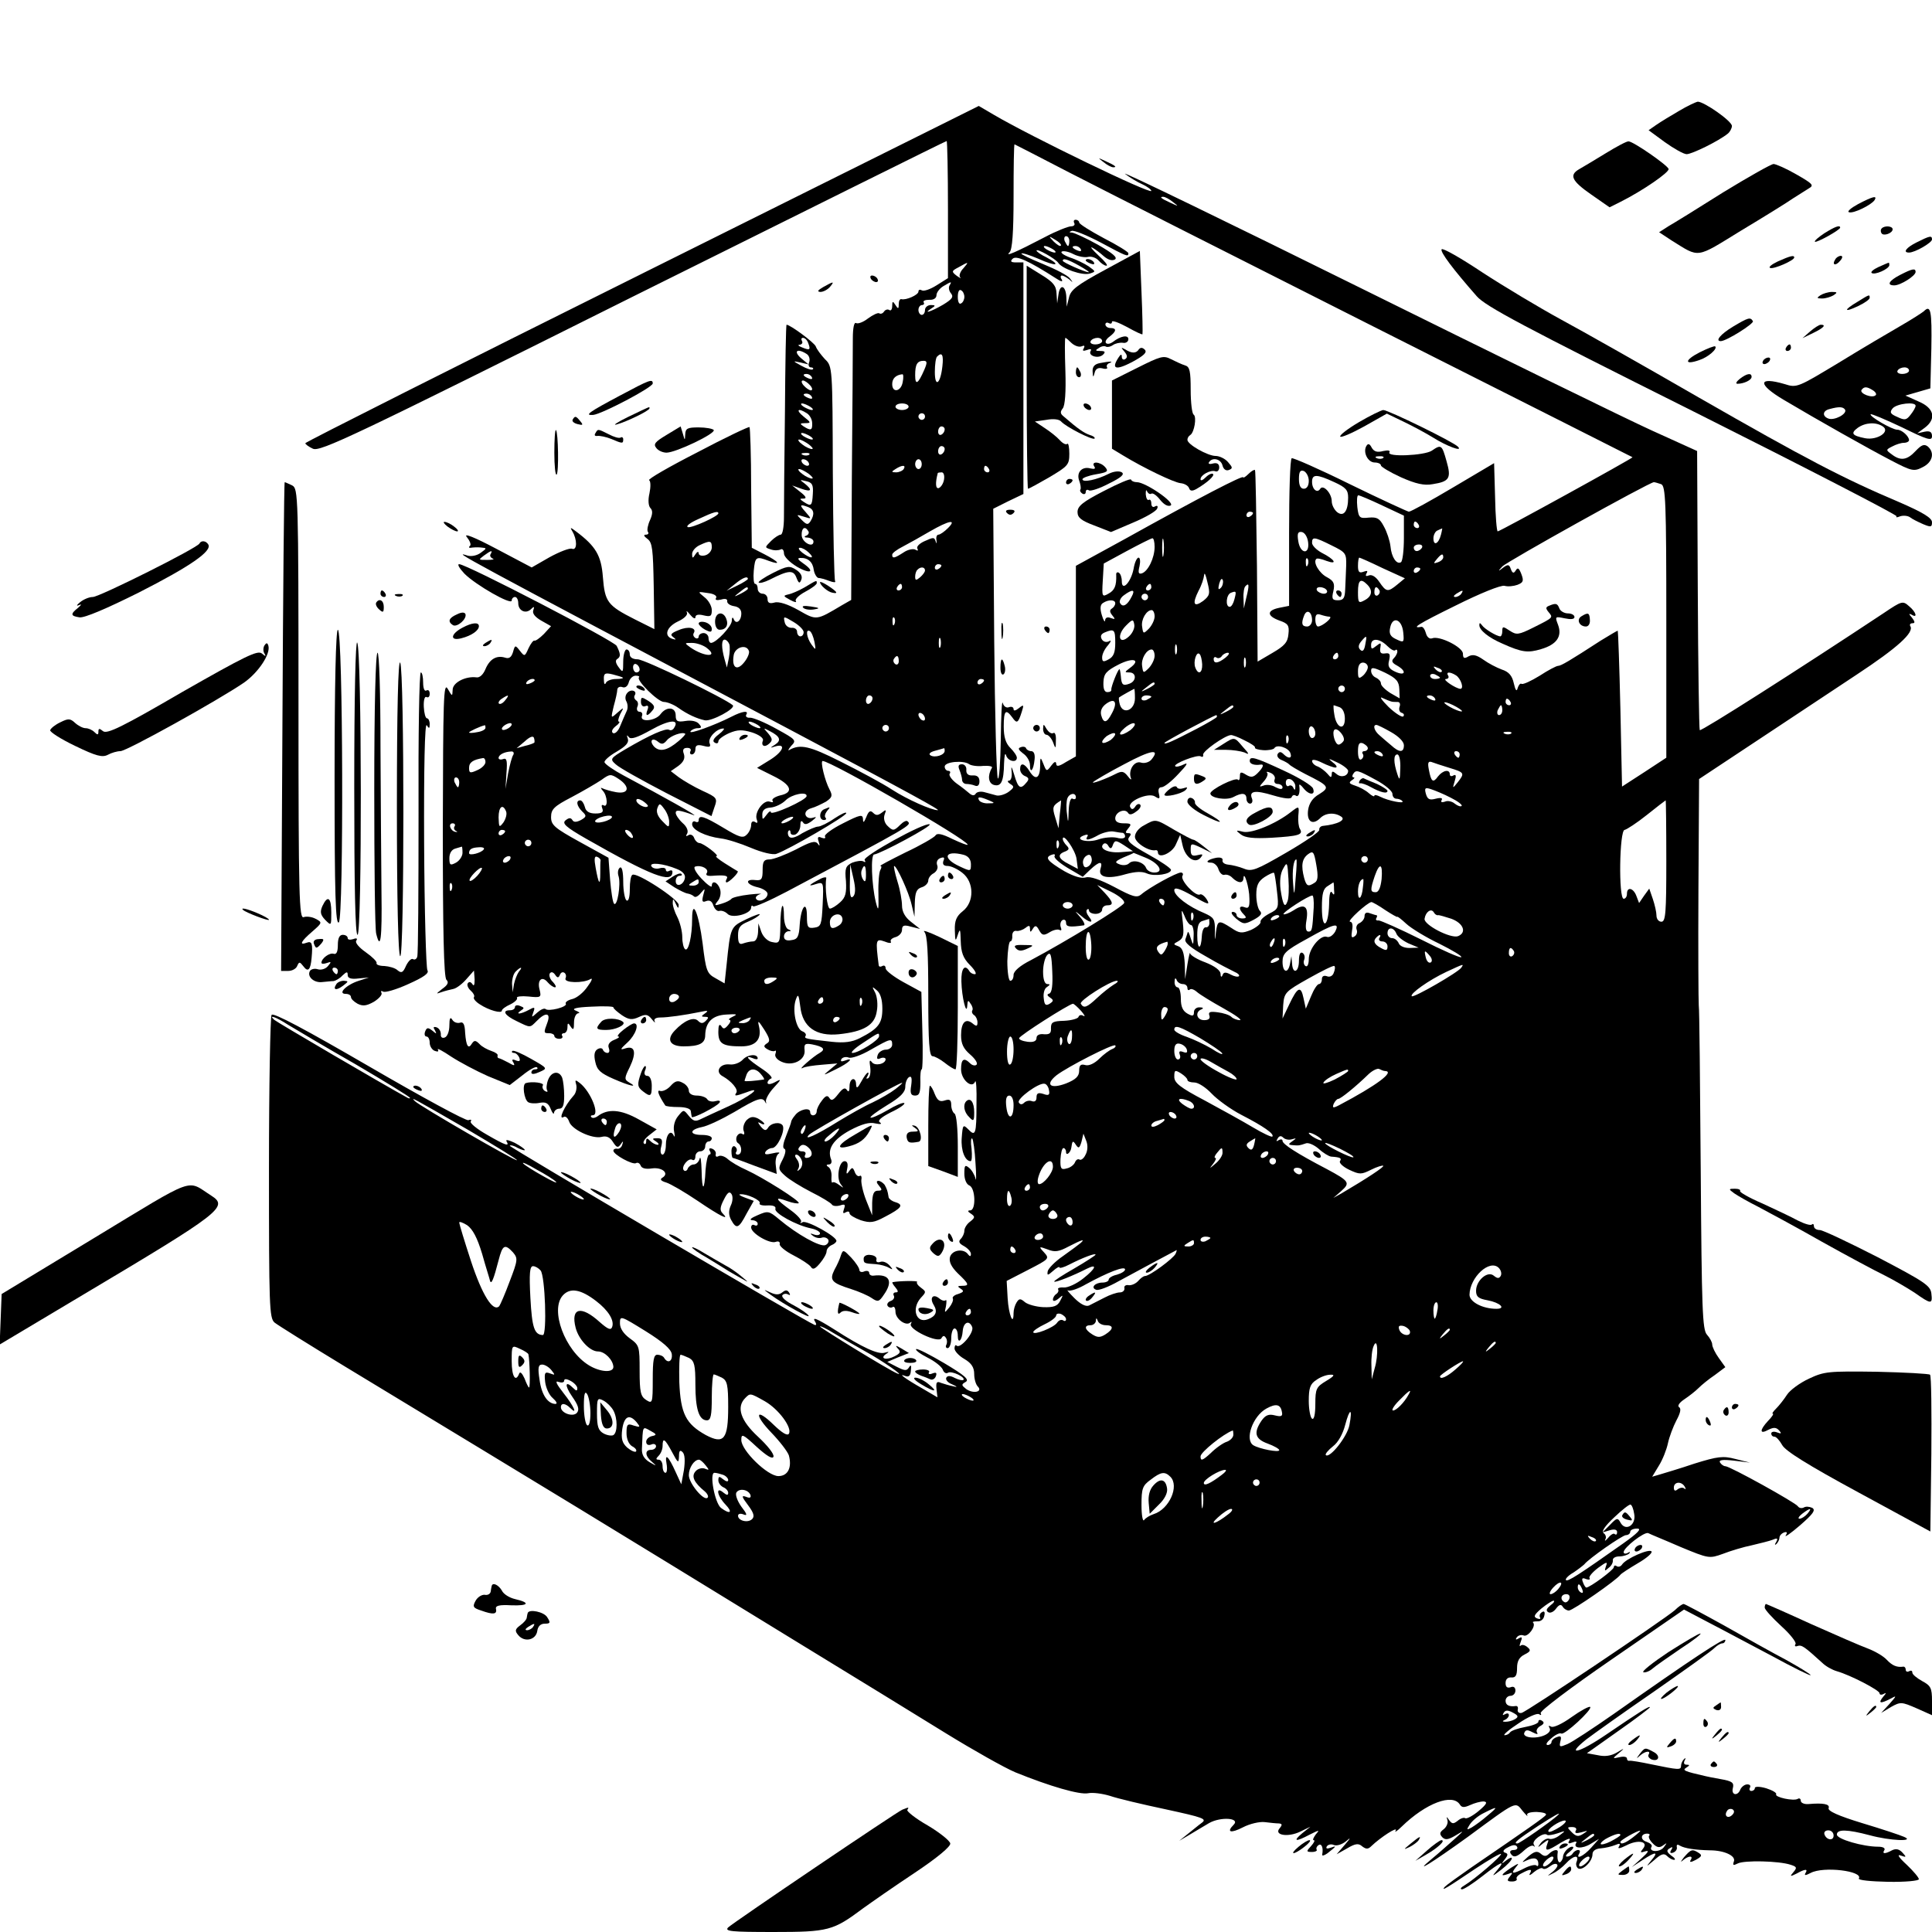 <?xml version="1.0" standalone="no"?>
<!DOCTYPE svg PUBLIC "-//W3C//DTD SVG 20010904//EN"
 "http://www.w3.org/TR/2001/REC-SVG-20010904/DTD/svg10.dtd">
<svg version="1.0" xmlns="http://www.w3.org/2000/svg"
 width="589pt" height="589pt" viewBox="0 0 589 589"
 preserveAspectRatio="xMidYMid meet">

<g transform="translate(0,589) scale(0.1,-0.1)"
fill="#000000" stroke="none">
<path d="M5119 5552 c-26 -15 -57 -34 -70 -43 l-23 -16 49 -36 c28 -20 58 -37
67 -37 16 0 98 40 126 63 6 5 12 16 12 23 0 15 -85 74 -104 74 -6 -1 -32 -13
-57 -28z"/>
<path d="M1958 5056 c-565 -281 -1027 -514 -1027 -517 -1 -3 10 -11 23 -17 22
-10 121 37 976 464 523 260 953 474 956 474 2 0 4 -94 4 -209 l0 -209 -35 -22
c-19 -12 -39 -19 -45 -15 -5 3 -10 2 -10 -4 0 -10 -38 -27 -52 -23 -5 1 -8 -6
-8 -15 0 -15 -2 -16 -10 -3 -8 13 -10 12 -10 -3 0 -10 -4 -16 -9 -12 -5 3 -12
1 -16 -5 -4 -6 -10 -8 -15 -5 -4 2 -19 -5 -34 -16 -14 -11 -30 -17 -36 -14 -6
4 -10 -14 -10 -47 0 -29 -1 -220 -3 -425 l-2 -372 -28 -16 c-79 -47 -77 -47
-133 -15 -32 18 -60 27 -73 23 -15 -4 -21 -1 -21 11 0 9 -7 16 -15 16 -8 0
-15 7 -15 15 0 8 -3 15 -8 15 -4 0 -6 18 -4 40 4 43 7 45 46 30 39 -14 31 -3
-13 20 l-39 20 -2 182 c0 100 -3 184 -5 186 -2 2 -74 -32 -159 -77 -86 -44
-152 -82 -147 -85 5 -3 5 -21 1 -40 -5 -21 -3 -39 3 -45 7 -7 7 -18 -1 -36 -7
-15 -10 -31 -7 -36 4 -5 1 -9 -6 -9 -8 0 -6 -5 5 -13 15 -11 17 -32 19 -144
l2 -131 -60 30 c-83 42 -91 53 -97 129 -5 66 -22 94 -82 139 -17 13 -19 13
-11 0 15 -25 15 -59 -1 -53 -7 3 -38 -9 -69 -26 l-54 -31 -108 57 c-66 35
-101 49 -90 36 9 -11 14 -23 10 -27 -5 -4 -3 -7 2 -6 6 1 19 2 30 1 20 -2 20
-2 1 -16 -12 -9 -29 -12 -40 -9 -48 15 -43 12 974 -526 387 -205 468 -250 459
-250 -19 0 -92 32 -140 63 -29 19 -100 57 -156 85 -95 48 -123 54 -156 36 -6
-4 -4 1 5 12 17 17 15 19 -45 52 -34 19 -70 34 -80 34 -9 -1 -15 3 -12 9 9 14
-12 11 -45 -6 -51 -26 -131 -55 -125 -45 3 5 13 10 22 10 12 0 13 3 4 13 -6 8
-23 12 -41 9 -25 -4 -30 -1 -30 17 0 26 -28 28 -46 4 -15 -21 -64 -26 -57 -6
3 7 0 13 -7 13 -7 0 -10 7 -7 15 4 8 2 17 -4 20 -5 4 -7 10 -4 15 9 14 -12 21
-23 7 -6 -7 -7 -18 -2 -26 4 -8 5 -21 0 -30 -4 -9 -13 -29 -19 -44 -6 -16 -16
-25 -22 -22 -6 4 -3 12 8 21 10 7 14 14 10 14 -4 0 -2 10 4 23 12 22 12 22 -9
4 -20 -18 -20 -18 -11 20 6 21 11 44 11 51 1 7 8 10 16 7 8 -3 16 3 19 15 3
11 12 20 21 20 8 0 13 -2 10 -5 -9 -9 58 -75 76 -75 10 0 30 -8 44 -18 28 -20
57 -33 81 -38 20 -4 95 36 85 46 -24 21 -269 140 -290 140 -15 0 -24 6 -24 15
0 8 -4 15 -10 15 -5 0 -10 -17 -10 -37 0 -34 -1 -35 -14 -17 -9 12 -11 21 -4
25 11 7 10 16 -2 40 -9 16 -458 249 -480 249 -7 0 1 -13 16 -29 35 -35 144
-97 144 -82 0 6 5 11 10 11 6 0 10 -9 10 -19 0 -23 23 -34 39 -18 9 9 11 8 7
-3 -4 -10 5 -21 24 -32 l30 -17 -22 -24 c-13 -13 -26 -22 -29 -20 -3 1 -11 -9
-18 -24 -11 -25 -12 -25 -26 -7 -14 18 -15 18 -21 -4 -5 -16 -12 -21 -24 -17
-26 8 -47 -4 -60 -35 -7 -17 -18 -27 -28 -25 -33 4 -72 -16 -72 -38 -1 -21 -1
-21 -15 3 -13 22 -14 -30 -15 -426 0 -310 3 -453 11 -461 8 -8 4 -16 -13 -28
-19 -15 -20 -16 -3 -10 11 4 28 8 37 10 10 2 28 16 40 30 l23 26 2 -27 c0 -17
-2 -22 -7 -14 -5 7 -10 8 -14 2 -3 -5 1 -15 9 -22 8 -7 13 -16 10 -20 -3 -4 5
-14 18 -22 27 -18 67 -29 67 -19 0 4 12 13 26 19 14 7 23 16 20 20 -2 4 14 6
35 4 38 -4 40 -3 34 21 -8 30 8 43 25 22 7 -8 17 -15 22 -15 5 0 2 7 -6 16 -9
8 -13 20 -10 26 4 6 10 5 16 -3 7 -11 11 -11 15 -1 6 16 24 5 17 -11 -5 -14
54 -15 76 -2 8 5 4 -6 -9 -23 -12 -18 -33 -35 -47 -38 -13 -3 -22 -10 -19 -14
6 -10 -54 -25 -62 -16 -4 3 -15 -2 -25 -11 -18 -16 -18 -16 -12 1 6 16 4 17
-14 7 -24 -13 -43 -15 -24 -2 11 7 11 9 -2 14 -9 4 -16 2 -16 -3 0 -6 -7 -10
-15 -10 -26 0 -16 -16 20 -33 43 -21 40 -21 61 0 27 28 44 26 33 -4 -12 -32
-12 -33 6 -33 8 0 15 -4 15 -8 0 -5 7 -9 15 -9 8 0 12 4 9 9 -3 4 0 8 5 8 6 0
11 8 11 18 0 14 2 15 10 2 8 -12 10 -9 10 13 0 15 6 27 13 28 6 0 3 4 -8 8
-14 6 1 10 48 12 37 2 67 1 67 -2 0 -4 12 -14 26 -24 21 -14 31 -15 51 -6 21
10 28 9 40 -6 8 -10 12 -13 9 -7 -4 7 3 12 17 12 23 0 73 7 122 17 23 5 26 4
15 -4 -13 -9 -13 -11 0 -11 11 0 11 -3 2 -12 -9 -9 -15 -9 -24 0 -13 13 -42 1
-71 -30 -26 -27 -15 -48 27 -48 48 0 66 9 66 34 1 40 22 61 65 63 31 2 35 1
20 -6 -11 -5 -16 -10 -11 -10 5 -1 3 -8 -4 -16 -11 -13 -15 -13 -21 -3 -6 8
-9 2 -9 -18 0 -36 13 -44 70 -44 44 0 63 21 54 61 -5 20 -2 18 16 -10 17 -27
19 -36 8 -42 -11 -7 -10 -11 2 -18 8 -5 18 -7 22 -5 4 3 5 -1 2 -9 -3 -8 5
-18 19 -24 33 -15 73 5 70 35 -2 19 1 22 23 18 35 -7 42 -15 23 -26 -20 -11
-69 -54 -52 -46 6 4 33 8 59 10 l47 4 -24 -20 c-22 -18 -21 -18 19 2 40 19 60
39 26 26 -9 -3 -12 -2 -9 5 4 6 14 8 22 5 8 -4 39 7 68 24 60 34 65 36 65 15
0 -8 -9 -15 -19 -15 -10 0 -22 -7 -25 -16 -4 -12 -2 -15 9 -10 8 3 15 1 15 -3
0 -15 -33 -22 -42 -9 -7 9 -8 4 -5 -15 2 -15 0 -30 -6 -34 -6 -3 -7 -1 -3 5 4
7 5 12 2 12 -3 0 -12 -12 -20 -27 -11 -20 -15 -23 -16 -10 0 26 -20 21 -20 -5
0 -15 -3 -19 -8 -11 -6 9 -13 5 -27 -13 -14 -18 -20 -21 -26 -12 -6 10 -12 8
-23 -7 -9 -11 -16 -26 -16 -32 0 -16 -20 -18 -20 -3 0 15 -33 8 -46 -10 -7 -8
-12 -17 -12 -20 0 -3 -7 -22 -15 -42 -9 -22 -12 -38 -6 -40 6 -2 4 -15 -5 -33
-14 -27 -14 -30 7 -49 13 -12 49 -34 80 -50 32 -16 60 -33 63 -38 3 -5 14 -6
25 -3 15 5 17 3 12 -11 -4 -12 -3 -15 5 -10 7 4 12 3 12 -3 0 -5 15 -14 34
-21 29 -9 40 -8 75 11 50 26 57 36 31 44 -11 3 -21 11 -21 16 -3 19 -5 24 -12
37 -5 6 -13 12 -19 12 -7 0 -6 -6 2 -15 10 -12 10 -15 -4 -15 -12 0 -16 -10
-17 -37 l0 -38 -18 45 c-10 25 -16 53 -15 63 2 10 -1 15 -5 12 -5 -3 -12 3
-15 12 -6 15 -8 15 -17 3 -8 -12 -10 -10 -6 8 3 14 0 22 -8 22 -17 0 -26 -51
-12 -70 10 -13 10 -13 -4 -3 -9 7 -18 11 -21 8 -2 -3 -4 5 -3 18 1 12 -3 25
-9 29 -8 5 -7 8 1 8 7 0 10 7 7 15 -13 32 6 61 57 89 36 19 60 26 78 21 15 -3
21 -2 14 3 -9 5 2 15 33 31 26 12 44 25 41 28 -4 3 -27 -7 -52 -22 -26 -15
-49 -25 -51 -22 -3 2 20 19 51 38 40 24 55 39 55 56 0 12 5 25 11 29 8 5 10
-3 7 -25 -4 -24 -1 -31 12 -31 13 0 16 9 16 40 -1 22 1 40 4 40 3 0 4 53 2
118 l-3 118 -55 30 c-29 16 -54 35 -54 42 0 7 -4 10 -10 7 -5 -3 -10 -3 -11 2
-10 78 -9 82 17 73 14 -6 23 -6 20 -1 -3 5 3 11 14 14 11 3 20 13 20 22 0 14
6 16 27 10 l28 -7 -28 22 c-18 14 -27 31 -27 49 0 15 -6 49 -14 74 -8 26 -12
47 -10 47 8 0 45 -81 53 -117 l9 -38 1 42 c1 32 5 43 21 48 11 3 20 13 20 20
0 8 7 18 17 23 9 6 14 16 10 25 -3 9 1 18 10 21 11 4 14 2 9 -9 -3 -10 1 -15
13 -15 10 0 30 -9 45 -21 36 -28 37 -89 1 -117 -19 -15 -25 -29 -24 -58 1 -34
2 -36 9 -14 7 21 8 18 9 -19 1 -34 7 -52 28 -73 15 -15 22 -28 15 -28 -6 0
-14 4 -17 10 -14 22 -25 7 -24 -32 1 -48 16 -108 18 -73 1 16 3 17 10 5 6 -8
8 -17 5 -21 -2 -4 0 -10 6 -14 5 -3 10 -13 10 -22 0 -12 -3 -13 -15 -3 -21 17
-35 3 -35 -36 0 -26 7 -41 28 -59 15 -13 24 -27 19 -31 -4 -4 -13 -2 -19 4
-19 19 -28 14 -28 -18 0 -32 34 -61 43 -37 3 6 5 -24 4 -68 0 -93 -3 -101 -25
-78 -16 16 -17 14 -20 -26 -3 -38 10 -71 27 -71 4 0 5 17 3 38 -3 20 -2 34 2
31 3 -3 8 -37 10 -75 3 -38 2 -59 0 -47 -3 12 -12 27 -20 33 -12 10 -14 7 -14
-18 0 -17 6 -32 15 -36 19 -7 21 -76 3 -76 -9 0 -8 -4 2 -10 13 -9 13 -12 -2
-24 -10 -7 -18 -20 -18 -28 0 -8 -5 -19 -11 -25 -8 -8 -5 -14 10 -22 12 -7 21
-17 21 -24 0 -8 -3 -8 -8 -2 -13 20 -50 15 -56 -8 -3 -14 4 -29 24 -49 35 -33
36 -38 13 -38 -14 0 -15 -2 -4 -9 11 -7 9 -10 -8 -16 -12 -3 -19 -10 -16 -14
2 -5 -3 -17 -11 -27 -15 -18 -15 -18 -10 4 2 13 2 21 -1 18 -4 -3 -12 -1 -20
6 -19 15 -30 1 -16 -21 12 -20 6 -34 -18 -43 -36 -14 -51 32 -22 65 17 18 17
19 1 31 -10 7 -15 15 -12 18 4 4 -57 3 -75 -1 -2 -1 2 -8 9 -16 9 -11 9 -15 1
-15 -7 0 -9 -5 -6 -10 3 -6 -1 -13 -9 -16 -9 -3 -13 -10 -10 -15 3 -5 10 -7
15 -4 5 4 9 -3 9 -14 0 -22 32 -45 45 -33 5 4 5 2 2 -4 -9 -16 83 -60 93 -44
5 9 9 9 14 1 4 -6 4 -15 1 -21 -3 -5 -1 -10 4 -10 6 0 11 14 11 30 0 17 5 30
10 30 6 0 10 -10 10 -22 0 -27 13 -15 15 14 2 27 20 35 29 12 6 -17 -37 -68
-48 -56 -3 3 -6 -1 -6 -9 0 -8 14 -23 30 -32 22 -13 30 -26 30 -46 0 -15 5
-32 11 -38 16 -16 -13 -23 -35 -8 -15 12 -16 14 -2 22 12 7 -3 20 -65 57 -44
26 -83 46 -86 43 -3 -3 13 -15 35 -26 22 -11 42 -27 46 -36 3 -9 10 -14 16
-10 11 7 55 -14 47 -22 -3 -2 -14 0 -26 6 -13 7 -22 8 -26 1 -3 -6 4 -15 17
-20 18 -8 18 -10 3 -6 -11 2 -27 7 -36 10 -13 6 -16 2 -14 -18 l3 -26 -46 27
c-51 29 -77 48 -52 38 11 -4 16 1 17 17 2 16 0 19 -6 9 -7 -11 -13 -10 -37 2
l-29 15 33 14 33 13 -23 14 c-17 10 -20 10 -11 0 10 -10 8 -15 -10 -24 -25
-13 -46 -7 -26 7 11 7 10 8 -4 4 -20 -6 -68 16 -152 70 -57 36 -71 41 -59 23
4 -7 2 -10 -3 -8 -28 11 -933 543 -929 546 2 3 14 0 25 -7 12 -6 21 -8 21 -6
0 3 -14 13 -31 22 -17 8 -28 11 -25 5 11 -18 -3 -13 -60 20 -30 17 -52 35 -49
40 4 5 0 7 -7 4 -7 -3 -143 71 -303 164 -193 112 -292 165 -297 157 -4 -6 -8
-216 -8 -467 0 -422 1 -457 17 -471 10 -8 106 -68 213 -133 703 -426 715 -433
1395 -850 160 -98 358 -219 440 -270 83 -51 177 -104 210 -118 106 -43 196
-69 222 -64 14 3 44 -1 67 -8 23 -8 99 -26 170 -41 115 -25 126 -29 110 -41
-11 -8 -30 -24 -44 -35 l-25 -20 29 17 c16 10 44 26 62 37 35 20 96 16 75 -5
-23 -23 -9 -27 28 -8 21 11 51 18 67 16 16 -2 35 -4 43 -4 10 -1 11 -4 2 -15
-18 -21 26 -28 63 -10 l31 15 -25 -20 c-30 -25 -20 -27 23 -4 30 15 31 15 18
0 -7 -10 -10 -17 -6 -17 5 0 1 -8 -8 -18 -15 -16 -15 -18 3 -18 10 0 17 4 14
7 -2 4 0 10 6 14 9 6 15 -8 11 -29 -1 -5 6 -3 16 4 28 22 29 24 10 17 -11 -4
-16 -3 -12 4 4 6 14 8 22 4 9 -3 25 2 37 12 15 13 14 10 -4 -11 l-25 -29 32
18 c25 15 35 16 46 6 12 -9 18 -9 28 1 27 26 82 62 74 47 -5 -7 4 -2 18 12 74
72 156 103 178 67 6 -9 13 -9 31 -1 13 6 31 11 41 11 13 -1 10 -8 -15 -29 -18
-15 -37 -25 -41 -22 -4 3 -15 -1 -23 -8 -13 -10 -17 -10 -26 2 -8 12 -9 12 -5
-1 2 -8 -3 -20 -12 -27 -12 -9 -13 -14 -4 -24 9 -9 18 -8 40 5 28 17 28 17 -3
-11 -17 -15 -48 -43 -70 -61 -58 -48 0 -12 111 68 152 112 144 108 167 79 11
-13 17 -19 14 -13 -3 6 8 10 29 10 18 -1 31 -4 28 -9 -4 -7 -56 -43 -227 -160
-39 -27 -75 -53 -81 -59 -14 -16 7 -3 93 55 41 27 75 47 78 45 4 -5 -80 -77
-110 -95 -12 -7 -16 -12 -9 -13 6 0 34 18 62 40 56 44 74 52 45 18 -17 -20
-16 -20 13 2 18 14 32 29 32 34 1 5 -7 2 -16 -5 -16 -13 -17 -12 -5 3 10 13
10 17 0 20 -8 3 -5 9 9 16 14 8 24 9 28 2 3 -5 -1 -10 -10 -10 -9 0 -13 -4
-10 -10 9 -15 19 -12 42 9 12 11 24 17 29 13 4 -4 4 -2 0 5 -7 12 31 39 41 29
3 -2 17 0 32 5 25 9 25 8 6 -6 -11 -9 -25 -13 -31 -11 -7 3 -18 -3 -26 -12
-12 -16 -11 -16 6 -2 18 14 19 13 13 -2 -8 -23 -2 -23 41 4 20 12 32 16 27 8
-6 -10 -4 -12 9 -7 9 4 15 3 11 -2 -10 -17 20 -18 45 -2 l25 15 -24 -27 c-23
-26 -49 -38 -36 -17 3 6 2 10 -4 10 -5 0 -13 -5 -16 -10 -3 -6 -11 -10 -18
-10 -6 0 -2 7 9 15 10 8 14 15 7 15 -11 0 -28 -18 -28 -32 0 -3 -3 -10 -7 -14
-7 -7 -12 9 -9 29 2 11 -14 8 -27 -5 -8 -8 -15 -8 -25 1 -11 9 -19 7 -38 -9
-21 -19 -22 -20 -3 -11 22 10 34 6 34 -12 0 -6 -3 -8 -6 -4 -4 3 -19 0 -35 -8
-37 -19 -45 -19 -28 2 12 14 10 14 -14 -1 -31 -21 -35 -28 -9 -19 14 6 15 4 5
-8 -10 -12 -8 -15 7 -15 10 0 16 4 14 8 -3 4 4 12 15 17 26 14 34 14 25 -1 -4
-7 2 -5 13 5 11 9 23 14 26 11 4 -4 13 -1 22 6 9 7 18 10 22 6 4 -3 -2 -13
-13 -22 -19 -15 -19 -15 1 -5 11 5 29 19 39 30 22 24 41 28 33 6 -4 -8 -1 -17
4 -21 14 -8 44 21 44 43 0 10 9 17 25 18 14 1 34 6 44 10 14 6 17 5 12 -4 -6
-8 2 -7 22 3 36 19 69 12 51 -10 -10 -12 -8 -13 7 -8 13 4 9 -3 -11 -21 l-30
-27 32 21 c41 27 51 27 27 -1 -17 -21 -16 -20 9 1 21 19 30 22 39 13 7 -7 16
-12 22 -12 5 0 2 6 -9 13 -14 11 -15 16 -5 22 9 6 11 4 5 -5 -5 -8 -3 -11 6
-8 8 3 13 11 11 17 -1 8 2 9 10 4 14 -8 46 -13 91 -14 44 0 80 -17 73 -34 -4
-12 -2 -13 12 -6 19 10 125 8 161 -4 19 -6 20 -9 9 -22 -12 -14 -11 -15 9 -5
27 15 36 15 27 1 -4 -7 1 -7 16 1 39 21 161 6 147 -17 -3 -5 37 -9 89 -10 52
-1 94 3 94 8 0 5 -17 25 -37 44 -24 22 -31 33 -18 28 17 -6 18 -5 5 9 -10 11
-20 13 -32 7 -22 -12 -31 -11 -23 1 3 6 -5 10 -19 10 -46 0 -126 23 -126 37 0
17 32 16 100 -2 62 -17 140 -20 105 -5 -11 5 -68 24 -128 42 -72 22 -106 37
-102 46 4 12 -16 16 -62 12 -13 -1 -23 4 -23 10 0 6 -4 9 -9 6 -12 -8 -72 5
-66 14 2 4 -11 12 -30 18 -20 6 -35 6 -35 1 0 -5 -5 -9 -11 -9 -5 0 -7 5 -4
10 3 6 0 10 -8 10 -8 0 -17 -7 -21 -15 -8 -22 -29 -18 -23 4 4 16 -2 21 -37
27 -22 4 -43 8 -46 9 -66 15 -72 18 -59 26 11 7 11 9 1 9 -8 0 -10 5 -6 13 4
7 3 9 -2 4 -5 -5 -9 -14 -9 -20 0 -14 -7 -13 -90 4 -33 7 -63 12 -67 11 -5 -1
-8 2 -8 7 0 5 -10 7 -22 4 -23 -5 -23 -5 -3 12 19 16 19 17 -6 2 -17 -10 -36
-13 -58 -8 l-33 6 96 68 c53 37 96 70 96 72 0 6 -33 -15 -133 -83 -82 -56
-127 -68 -61 -15 21 16 115 83 208 147 93 65 176 124 183 132 8 8 19 14 24 14
5 0 9 5 9 10 0 10 -106 -60 -340 -225 -63 -44 -127 -86 -141 -92 -24 -10 -26
-10 -22 8 4 15 2 18 -11 13 -9 -3 -16 -10 -16 -15 0 -5 -6 -9 -12 -9 -7 1 -2
9 11 20 12 11 26 18 31 15 9 -6 95 73 88 81 -3 3 -29 -11 -57 -31 -29 -21 -56
-33 -62 -29 -8 4 -9 3 -5 -4 9 -14 -22 -31 -55 -29 -16 1 -25 7 -22 14 4 10
10 10 25 2 14 -7 18 -7 14 -1 -4 6 1 15 10 20 11 6 13 11 5 16 -6 4 -11 3 -11
-3 0 -5 -18 -12 -40 -16 -22 -4 -42 -11 -46 -16 -3 -5 -10 -9 -17 -9 -6 0 12
16 41 35 29 20 58 33 64 29 6 -4 8 -3 5 3 -4 6 93 79 215 163 l222 153 76 -40
c41 -21 128 -68 193 -102 64 -35 117 -61 117 -58 0 3 -33 23 -72 45 -40 21
-126 69 -191 106 -65 36 -121 66 -124 66 -4 0 -16 -8 -27 -19 -32 -28 -452
-310 -467 -313 -8 -2 -13 3 -12 9 2 7 0 12 -5 12 -20 -3 -32 2 -32 16 0 8 7
15 15 15 8 0 15 7 15 16 0 10 -6 14 -15 10 -10 -3 -15 1 -15 13 0 12 7 18 18
17 13 -1 17 7 17 29 0 21 7 33 23 41 18 9 20 13 9 22 -8 7 -17 9 -21 5 -4 -4
-4 1 0 11 6 15 4 17 -6 11 -8 -5 -11 -4 -6 3 4 6 13 9 21 6 13 -6 39 29 29 39
-3 3 3 4 12 4 11 -1 20 6 22 17 3 11 0 16 -7 11 -6 -3 -9 -11 -6 -16 3 -5 -1
-6 -9 -3 -12 5 -9 11 13 30 16 13 33 24 37 24 5 0 1 -7 -9 -14 -12 -10 -15
-16 -7 -21 6 -4 17 1 24 11 9 12 15 14 20 6 4 -7 13 -12 19 -12 12 0 146 93
157 109 3 4 26 19 53 35 26 15 45 31 42 36 -6 10 -79 -22 -90 -40 -4 -6 -11
-8 -16 -5 -5 4 -9 2 -9 -3 0 -8 -73 -62 -84 -62 -2 0 -7 7 -10 16 -5 12 -2 15
9 10 9 -3 14 -2 11 3 -3 4 9 18 26 31 26 19 30 20 24 5 -5 -15 -4 -16 8 -5 9
6 14 17 13 23 -1 7 8 12 20 12 12 0 26 5 30 9 4 5 2 6 -4 2 -7 -4 -13 -3 -13
2 0 14 63 63 75 58 5 -3 50 -21 98 -42 87 -36 88 -36 130 -21 23 9 63 21 88
26 25 6 54 13 64 17 14 6 16 4 10 -7 -5 -8 -5 -11 1 -6 5 5 9 14 9 19 0 6 6
13 14 16 9 3 11 0 5 -9 -4 -7 15 6 44 31 40 35 48 46 37 53 -9 4 -20 5 -26 1
-6 -3 -14 -2 -18 4 -7 11 -207 122 -221 122 -5 0 -12 5 -16 11 -5 8 7 10 42 6
l49 -6 -44 11 c-38 10 -54 8 -125 -14 -44 -15 -92 -29 -105 -33 l-24 -7 20 33
c12 19 24 50 28 69 4 19 16 51 26 70 12 22 15 36 8 40 -6 4 1 14 16 24 15 10
34 25 43 34 10 10 32 28 50 40 l32 24 -20 28 c-11 15 -20 34 -20 41 0 7 -7 20
-16 30 -14 15 -16 78 -19 501 -2 265 -4 492 -6 503 -1 11 -2 171 -1 355 l2
335 228 151 c125 83 238 158 252 167 126 83 176 129 164 148 -3 5 0 9 7 9 8 0
7 5 -2 17 -10 11 -10 14 -1 9 19 -12 14 8 -8 26 -19 17 -22 16 -77 -21 -258
-171 -556 -361 -561 -357 -2 3 -5 196 -6 428 l-2 423 -139 63 c-77 35 -475
230 -885 433 -410 203 -734 360 -720 349 14 -11 37 -25 53 -32 15 -7 27 -16
27 -20 0 -12 -368 166 -480 232 l-46 27 -1026 -511z m1302 308 c91 -47 514
-261 940 -476 426 -215 776 -391 777 -392 3 -2 -404 -226 -411 -226 -3 0 -7
47 -8 104 l-3 104 -125 -74 c-69 -41 -129 -74 -135 -74 -5 1 -86 38 -180 84
-93 46 -173 81 -177 79 -5 -2 -8 -105 -8 -227 l0 -223 -30 -6 c-39 -8 -38 -25
1 -39 26 -9 30 -15 27 -41 -2 -25 -12 -36 -48 -57 l-46 -27 -2 291 c-2 159 -4
292 -6 293 -2 2 -11 -3 -20 -12 -9 -9 -16 -13 -16 -10 0 7 -132 -61 -362 -189
l-148 -81 0 -290 0 -291 -30 -17 c-22 -14 -30 -15 -30 -5 -1 8 -6 6 -15 -6
-14 -19 -15 -18 -24 5 -9 23 -10 22 -10 -8 -1 -37 -15 -43 -33 -13 -15 24 -28
26 -28 5 0 -9 7 -18 15 -21 12 -5 13 -10 4 -20 -18 -22 -25 -17 -37 24 -8 26
-10 29 -8 10 2 -16 -2 -28 -8 -28 -6 0 -4 -5 4 -10 13 -8 12 -11 -5 -24 -11
-8 -28 -13 -37 -11 -10 3 -27 7 -37 10 -11 3 -22 1 -26 -4 -4 -7 -10 -7 -18
-1 -7 6 -24 20 -40 31 -15 11 -25 25 -22 30 4 5 1 9 -4 9 -6 0 -11 6 -11 13 0
15 58 20 75 7 6 -4 25 -7 42 -5 18 1 30 -1 27 -6 -14 -23 -11 -47 6 -52 22 -6
30 10 31 66 1 23 3 34 6 25 5 -19 33 -25 33 -8 0 6 -9 19 -20 30 -14 14 -20
33 -20 65 0 49 6 55 26 28 14 -20 18 -18 29 17 7 22 6 23 -9 11 -10 -8 -16 -9
-16 -3 0 6 -6 9 -14 6 -8 -3 -16 2 -19 13 -3 10 -5 -40 -6 -112 -1 -71 -5
-124 -9 -118 -4 7 -9 195 -11 418 l-3 404 46 23 46 22 0 353 0 353 -22 0 c-16
0 -19 3 -11 11 11 11 47 -5 133 -60 15 -10 21 -11 17 -3 -5 6 -4 12 0 12 5 0
15 -6 23 -12 12 -11 12 -10 2 3 -6 9 -43 28 -82 44 -39 16 -68 30 -66 32 2 3
26 -5 52 -16 53 -24 72 -21 25 4 -17 8 -31 18 -31 21 0 8 58 -25 66 -37 11
-18 74 -40 96 -33 19 6 19 6 -3 22 -12 8 -38 21 -57 27 -19 7 -30 15 -25 18 5
3 21 0 36 -8 14 -7 35 -11 45 -8 10 2 24 -3 31 -11 8 -9 18 -16 24 -16 6 0 -5
14 -24 31 -19 18 -27 28 -19 24 8 -4 24 -16 35 -26 13 -11 25 -15 34 -10 9 6
-7 19 -52 45 -36 20 -71 36 -79 37 -9 0 -9 2 -1 5 7 3 46 -13 88 -35 80 -43
85 -45 85 -33 0 4 -34 25 -75 46 -41 22 -75 43 -75 48 0 4 -5 8 -11 8 -5 0 -7
-4 -4 -10 3 -5 -1 -10 -10 -10 -8 0 -44 -14 -78 -32 -92 -48 -125 -62 -109
-47 8 9 12 58 12 171 0 87 1 158 3 158 1 0 76 -39 167 -86z m316 -90 c18 -14
18 -14 -6 -3 -31 14 -36 19 -24 19 6 0 19 -7 30 -16z m-342 -133 c-2 -3 -12 3
-22 13 -16 17 -16 18 5 5 12 -7 20 -15 17 -18z m26 14 c0 -8 -2 -15 -4 -15 -2
0 -6 7 -10 15 -3 8 -1 15 4 15 6 0 10 -7 10 -15z m-50 -25 c8 -5 11 -10 5 -10
-5 0 -17 5 -25 10 -8 5 -10 10 -5 10 6 0 17 -5 25 -10z m85 0 c3 -6 -1 -7 -9
-4 -18 7 -21 14 -7 14 6 0 13 -4 16 -10z m-5 -50 c19 -11 32 -19 29 -20 -11 0
-79 30 -79 35 0 9 14 5 50 -15z m-353 -8 c-10 -10 -14 -23 -10 -27 5 -5 0 -3
-10 4 -17 13 -16 15 5 26 32 18 33 18 15 -3z m-42 -52 c-4 -6 -2 -17 4 -24 9
-11 4 -18 -24 -35 -36 -21 -64 -30 -35 -11 13 8 12 10 -2 10 -10 0 -18 -7 -18
-15 0 -8 -4 -15 -10 -15 -5 0 -10 7 -10 15 0 8 5 15 11 15 5 0 8 4 5 8 -3 5 5
8 17 8 13 -1 22 5 22 14 0 8 9 20 20 27 25 15 28 16 20 3z m45 -35 c0 -8 -4
-17 -10 -20 -6 -4 -10 5 -10 20 0 15 4 24 10 20 6 -3 10 -12 10 -20z m-67
-212 c-6 -54 -23 -66 -23 -17 0 23 3 44 7 47 15 15 20 5 16 -30z m-55 -10
c-19 -44 -28 -49 -28 -17 0 33 6 44 26 44 11 0 11 -6 2 -27z m-66 -38 c-5 -29
-32 -34 -32 -6 0 17 11 28 31 30 3 1 4 -10 1 -24z m18 -75 c0 -5 -9 -10 -20
-10 -11 0 -20 5 -20 10 0 6 9 10 20 10 11 0 20 -4 20 -10z m50 -30 c0 -5 -4
-10 -10 -10 -5 0 -10 5 -10 10 0 6 5 10 10 10 6 0 10 -4 10 -10z m60 -39 c0
-6 -4 -13 -10 -16 -5 -3 -10 1 -10 9 0 9 5 16 10 16 6 0 10 -4 10 -9z m0 -60
c0 -6 -4 -13 -10 -16 -5 -3 -10 1 -10 9 0 9 5 16 10 16 6 0 10 -4 10 -9z m-70
-46 c0 -8 -4 -15 -10 -15 -5 0 -10 7 -10 15 0 8 5 15 10 15 6 0 10 -7 10 -15z
m-55 -15 c-3 -5 -14 -10 -23 -10 -15 0 -15 2 -2 10 20 13 33 13 25 0z m260 0
c3 -5 1 -10 -4 -10 -6 0 -11 5 -11 10 0 6 2 10 4 10 3 0 8 -4 11 -10z m975
-36 c0 -15 -6 -24 -15 -24 -10 0 -15 10 -15 30 0 22 4 28 15 24 8 -4 15 -17
15 -30z m-1112 4 c-2 -12 -9 -23 -16 -26 -10 -3 -11 16 -3 46 1 1 6 2 12 2 6
0 9 -10 7 -22z m1190 -8 c35 -16 42 -24 42 -47 0 -42 -14 -60 -34 -44 -9 8
-16 22 -16 33 0 24 -26 52 -35 38 -9 -15 -25 -2 -25 21 0 24 14 24 68 -1z
m996 -6 c14 -5 16 -52 16 -420 l0 -414 -67 -44 -68 -44 -5 237 c-3 130 -7 237
-8 238 -1 1 -24 -13 -52 -30 -94 -61 -121 -77 -130 -77 -5 0 -30 -13 -56 -30
-26 -16 -50 -27 -55 -25 -4 3 -9 -3 -12 -12 -3 -13 -7 -8 -12 14 -5 23 -15 35
-37 42 -16 6 -41 19 -56 30 -20 14 -32 17 -45 10 -13 -8 -17 -6 -17 8 0 20
-72 56 -94 47 -8 -3 -16 4 -19 16 -3 11 -9 20 -14 19 -33 -6 -9 9 105 65 74
37 138 63 149 60 10 -3 28 -1 39 3 18 7 20 12 12 33 -7 18 -11 21 -17 11 -6
-10 -10 -9 -15 4 -5 15 -9 15 -24 4 -15 -12 -16 -11 -2 4 14 15 447 256 462
257 3 0 13 -3 22 -6z m-850 -65 l66 -31 0 -68 c0 -38 -4 -71 -9 -74 -13 -8
-29 15 -32 49 -2 17 -11 44 -20 60 -13 25 -21 29 -46 27 -28 -3 -31 -1 -35 32
-2 20 -1 36 3 36 4 0 37 -14 73 -31z m-2024 -24 c0 -9 -82 -46 -93 -42 -7 3 8
14 33 25 47 22 60 25 60 17z m1630 1 c0 -3 -4 -8 -10 -11 -5 -3 -10 -1 -10 4
0 6 5 11 10 11 6 0 10 -2 10 -4z m-930 -46 c-11 -11 -24 -20 -29 -20 -5 0 -8
-8 -6 -17 1 -10 0 -12 -2 -5 -5 15 -6 15 -37 1 -14 -7 -23 -16 -19 -22 3 -6 1
-7 -6 -3 -6 4 -23 1 -36 -8 -28 -18 -35 -20 -35 -7 0 5 15 16 33 25 17 9 55
30 82 46 59 34 83 38 55 10z m1435 10 c3 -5 1 -10 -4 -10 -6 0 -11 5 -11 10 0
6 2 10 4 10 3 0 8 -4 11 -10z m68 -30 c-7 -28 -23 -36 -23 -11 0 10 6 22 13
24 6 3 13 6 14 6 0 1 -1 -8 -4 -19z m-405 -23 c5 -39 -24 -36 -30 3 -4 24 -1
30 11 28 9 -2 17 -15 19 -31z m-441 -39 c-2 -13 -4 -3 -4 22 0 25 2 35 4 23 2
-13 2 -33 0 -45z m-27 25 c0 -34 -20 -75 -39 -81 -10 -3 -12 2 -7 22 3 14 2
26 -3 26 -5 0 -12 -15 -15 -34 -8 -41 -36 -71 -36 -38 0 12 -4 23 -9 26 -5 3
-9 0 -8 -7 1 -33 -5 -47 -24 -57 -19 -11 -20 -9 -17 40 l3 52 70 38 c39 21 73
38 78 39 4 1 7 -11 7 -26z m540 4 c43 -21 45 -24 44 -62 -1 -22 -2 -55 -3 -72
-1 -26 -5 -33 -22 -33 -17 0 -20 4 -14 28 5 23 1 31 -19 42 -24 12 -44 46 -33
56 2 3 16 0 31 -6 36 -13 25 5 -15 25 -16 9 -29 22 -29 30 0 19 6 19 60 -8z
m-1890 -6 c0 -10 -9 -21 -20 -24 -11 -3 -20 0 -20 6 0 7 -5 5 -10 -3 -8 -13
-10 -13 -10 1 0 9 10 21 23 27 32 15 37 14 37 -7z m2165 -1 c-3 -5 -10 -10
-16 -10 -5 0 -9 5 -9 10 0 6 7 10 16 10 8 0 12 -4 9 -10z m-2839 -19 c-4 -5 0
-11 6 -14 7 -2 0 -4 -16 -4 -28 0 -28 0 -11 13 22 16 28 18 21 5z m2904 -10
c0 -5 -7 -12 -16 -15 -14 -5 -15 -4 -4 9 14 17 20 19 20 6z m-413 -23 c-3 -8
-6 -5 -6 6 -1 11 2 17 5 13 3 -3 4 -12 1 -19z m228 -10 l68 -31 -23 -19 c-29
-24 -34 -23 -55 8 -10 15 -22 23 -31 20 -10 -4 -12 -2 -8 6 5 8 2 9 -9 5 -13
-5 -17 -1 -17 18 0 14 2 25 4 25 2 0 34 -14 71 -32z m-1345 8 c0 -3 -4 -8 -10
-11 -5 -3 -10 -1 -10 4 0 6 5 11 10 11 6 0 10 -2 10 -4z m-50 -15 c0 -5 -7
-14 -15 -21 -12 -10 -15 -10 -15 2 0 8 3 18 7 21 9 10 23 9 23 -2z m1510 5 c0
-3 -4 -8 -10 -11 -5 -3 -10 -1 -10 4 0 6 5 11 10 11 6 0 10 -2 10 -4z m-662
-98 c-29 -21 -34 -9 -14 31 9 16 16 38 17 48 1 10 5 0 10 -22 9 -35 7 -41 -13
-57z m-1388 67 c0 -2 -15 -12 -32 -20 l-33 -16 25 20 c24 20 40 26 40 16z
m1442 -27 c-8 -8 -9 -4 -5 13 4 13 8 18 11 10 2 -7 -1 -18 -6 -23z m446 10
c18 -18 15 -36 -8 -48 -18 -10 -20 -8 -20 25 0 37 8 43 28 23z m-1418 -8 c0
-5 -5 -10 -11 -10 -5 0 -7 5 -4 10 3 6 8 10 11 10 2 0 4 -4 4 -10z m760 0 c0
-5 -5 -10 -11 -10 -5 0 -7 5 -4 10 3 6 8 10 11 10 2 0 4 -4 4 -10z m290 -30
l-8 -35 -1 31 c-1 17 2 34 6 37 11 12 12 3 3 -33z m-1520 25 c0 -2 -10 -9 -22
-15 -22 -11 -22 -10 -4 4 21 17 26 19 26 11z m1765 -5 c3 -5 -1 -10 -9 -10 -8
0 -18 5 -21 10 -3 6 1 10 9 10 8 0 18 -4 21 -10z m160 1 c3 -5 1 -12 -5 -16
-5 -3 -10 1 -10 9 0 18 6 21 15 7z m-2022 -24 c-4 -6 2 -8 15 -5 13 4 20 2 19
-5 -1 -6 8 -13 21 -15 14 -2 22 -10 22 -22 0 -23 -16 -35 -23 -18 -3 8 -6 6
-6 -5 -1 -17 -47 -66 -63 -67 -5 0 -8 7 -8 15 0 8 -7 15 -15 15 -8 0 -15 -5
-15 -11 0 -5 -5 -7 -10 -4 -6 4 -8 10 -5 15 10 16 -16 22 -46 9 -23 -9 -27
-14 -17 -21 10 -8 10 -9 -1 -6 -28 8 -20 36 15 53 20 9 32 21 28 28 -3 7 2 3
10 -7 9 -11 16 -14 16 -8 0 8 9 10 25 6 21 -5 25 -3 25 16 0 12 -10 30 -22 39
-22 18 -22 18 10 13 19 -2 29 -9 25 -15z m1267 4 c-13 -26 -27 -34 -35 -20 -4
5 1 17 11 24 27 20 36 18 24 -4z m313 -9 c-3 -12 -9 -22 -14 -22 -14 0 -11 38
4 43 16 6 17 5 10 -21z m692 18 c-3 -5 -12 -10 -18 -10 -7 0 -6 4 3 10 19 12
23 12 15 0z m-955 -10 c0 -5 -4 -10 -10 -10 -5 0 -10 5 -10 10 0 6 5 10 10 10
6 0 10 -4 10 -10z m-100 -19 c0 -6 -5 -13 -10 -16 -8 -5 -7 -11 1 -21 10 -12
9 -13 -5 -8 -10 4 -16 1 -17 -7 0 -8 -5 -1 -10 16 -6 20 -5 32 4 37 17 11 37
10 37 -1z m120 -40 c0 -11 -8 -27 -17 -37 -17 -17 -18 -17 -21 5 -4 22 13 51
29 51 5 0 9 -9 9 -19z m480 -12 c0 -10 -7 -19 -15 -19 -16 0 -19 9 -9 34 8 20
24 11 24 -15z m53 11 c13 -1 -22 -30 -35 -30 -4 0 -8 9 -8 21 0 15 4 19 16 15
9 -3 21 -6 27 -6z m-1603 -47 c0 -7 -4 -13 -10 -13 -5 0 -10 6 -10 14 0 8 -8
13 -17 12 -10 0 -19 7 -21 18 -4 18 -3 18 27 0 17 -10 31 -24 31 -31z m277 25
c-3 -8 -6 -5 -6 6 -1 11 2 17 5 13 3 -3 4 -12 1 -19z m715 -38 c-30 -28 -39 3
-9 33 20 20 22 20 25 3 2 -10 -5 -26 -16 -36z m836 12 c3 -31 2 -32 -21 -21
-18 8 -23 17 -19 35 7 37 36 27 40 -14z m-1795 -29 c5 -26 4 -26 -9 -8 -15 21
-19 49 -5 41 5 -3 11 -18 14 -33z m917 -3 c0 -29 -5 -42 -20 -50 -16 -9 -20
-8 -20 6 0 10 8 26 18 37 9 11 11 17 3 12 -8 -4 -17 -2 -22 6 -5 9 -3 16 9 21
29 12 32 9 32 -32z m-533 -12 c-3 -7 -5 -2 -5 12 0 14 2 19 5 13 2 -7 2 -19 0
-25z m1295 6 c-3 -17 -8 -22 -15 -15 -7 7 -6 15 3 26 17 20 18 19 12 -11z
m-1939 3 c3 -7 2 -26 -1 -43 l-6 -29 -7 25 c-10 36 -10 60 0 60 5 0 11 -6 14
-13z m2006 -6 c11 -11 22 -17 25 -13 3 3 6 1 6 -4 0 -6 -5 -15 -11 -21 -8 -8
-5 -14 10 -22 30 -17 26 -33 -5 -19 -20 9 -24 17 -19 35 4 19 2 23 -12 21 -13
-2 -17 2 -15 16 3 17 2 18 -12 7 -14 -11 -16 -11 -16 3 0 22 26 20 49 -3z
m-2076 -5 c40 -30 -4 -30 -48 0 -19 14 -19 14 5 14 14 0 33 -7 43 -14z m1434
-18 c-3 -7 -5 -2 -5 12 0 14 2 19 5 13 2 -7 2 -19 0 -25z m-1304 8 c3 -6 -4
-23 -15 -36 -22 -27 -38 -15 -31 24 5 23 38 33 46 12z m1237 -15 c0 -11 -8
-27 -17 -37 -17 -17 -18 -17 -21 5 -4 22 13 51 29 51 5 0 9 -9 9 -19z m145
-26 c1 -27 -12 -34 -21 -10 -7 18 4 51 13 41 4 -3 7 -17 8 -31z m71 20 c-23
-18 -36 -19 -36 -4 0 5 4 8 9 4 5 -3 12 -1 16 5 3 5 12 10 18 10 7 0 3 -7 -7
-15z m344 5 c0 -5 -5 -10 -11 -10 -5 0 -7 5 -4 10 3 6 8 10 11 10 2 0 4 -4 4
-10z m-1340 -16 c0 -8 -5 -12 -10 -9 -6 4 -8 11 -5 16 9 14 15 11 15 -7z m704
-21 c-16 -12 -16 -13 -1 -13 22 0 22 -26 1 -34 -21 -8 -25 -4 -27 23 -1 11 -3
21 -4 21 -5 0 -26 -54 -25 -62 1 -5 -4 -8 -12 -8 -9 0 -13 10 -12 31 1 25 9
34 46 53 45 23 70 15 34 -11z m353 5 c-3 -7 -5 -2 -5 12 0 14 2 19 5 13 2 -7
2 -19 0 -25z m-1847 -9 c0 -5 -4 -9 -10 -9 -5 0 -10 7 -10 16 0 8 5 12 10 9 6
-3 10 -10 10 -16z m2220 7 c0 -7 -7 -19 -15 -26 -13 -11 -15 -8 -15 14 0 16 5
26 15 26 8 0 15 -6 15 -14z m96 -67 l1 -28 -28 16 c-16 10 -29 23 -29 29 0 7
-7 14 -15 18 -8 3 -15 12 -15 21 0 12 7 11 43 -6 34 -17 42 -26 43 -50z m129
53 c-3 -3 -11 0 -18 7 -9 10 -8 11 6 5 10 -3 15 -9 12 -12z m-2496 -18 c2 -2
-7 -4 -21 -4 -15 0 -29 -6 -31 -12 -3 -7 -6 -3 -6 10 -1 19 3 22 27 16 15 -4
29 -8 31 -10z m2491 0 c0 -2 -7 -4 -15 -4 -8 0 -15 4 -15 10 0 5 7 7 15 4 8
-4 15 -8 15 -10z m49 7 c15 -10 25 -41 13 -41 -14 1 -56 29 -44 30 7 0 10 5 7
10 -8 12 5 13 24 1z m-2809 -15 c0 -2 -7 -7 -16 -10 -8 -3 -12 -2 -9 4 6 10
25 14 25 6z m1370 0 c0 -3 -4 -8 -10 -11 -5 -3 -10 -1 -10 4 0 6 5 11 10 11 6
0 10 -2 10 -4z m520 -11 c0 -2 -10 -9 -22 -15 -22 -11 -22 -10 -4 4 21 17 26
19 26 11z m580 -15 c0 -5 -4 -10 -10 -10 -5 0 -10 5 -10 10 0 6 5 10 10 10 6
0 10 -4 10 -10z m-640 -29 c0 -36 -36 -51 -46 -19 -3 11 -4 21 -2 22 5 4 43
25 46 26 1 0 2 -13 2 -29z m-1920 -6 c-7 -9 -15 -13 -19 -10 -3 3 1 10 9 15
21 14 24 12 10 -5z m1120 6 c0 -6 -4 -13 -10 -16 -5 -3 -10 1 -10 9 0 9 5 16
10 16 6 0 10 -4 10 -9z m850 5 c0 -2 -7 -6 -15 -10 -8 -3 -15 -1 -15 4 0 6 7
10 15 10 8 0 15 -2 15 -4z m733 -15 c4 -1 12 -1 18 -1 6 0 9 -6 6 -14 -3 -8
-1 -17 6 -19 7 -2 9 -7 5 -11 -3 -4 -24 9 -45 29 -21 21 -29 33 -18 27 11 -5
23 -10 28 -11z m132 9 c3 -6 -1 -7 -9 -4 -18 7 -21 14 -7 14 6 0 13 -4 16 -10z
m-986 -46 c-15 -29 -25 -30 -32 -4 -3 13 2 25 16 35 27 19 35 3 16 -31z m1216
36 c3 -5 1 -10 -4 -10 -6 0 -11 5 -11 10 0 6 2 10 4 10 3 0 8 -4 11 -10z
m-165 -15 c14 -8 21 -14 15 -14 -5 0 -21 6 -35 14 -14 8 -20 14 -15 14 6 0 21
-6 35 -14z m-680 0 c0 -2 -10 -9 -22 -15 -22 -11 -22 -10 -4 4 21 17 26 19 26
11z m324 -1 c10 -4 16 -18 16 -35 0 -38 -26 -29 -32 12 -3 16 -3 29 -2 29 1 0
9 -3 18 -6z m496 -9 c0 -8 -4 -15 -10 -15 -5 0 -7 7 -4 15 4 8 8 15 10 15 2 0
4 -7 4 -15z m-1760 -26 c0 -6 -4 -7 -10 -4 -5 3 -10 11 -10 16 0 6 5 7 10 4 6
-3 10 -11 10 -16z m890 6 c0 -3 -28 -19 -62 -37 -75 -39 -98 -49 -98 -43 0 4
147 82 158 85 1 0 2 -2 2 -5z m-1655 -34 c-3 -6 -10 -9 -15 -6 -10 6 -58 -15
-133 -59 -47 -28 -48 -30 -30 -46 10 -10 80 -49 155 -88 l137 -70 9 27 c10 27
8 30 -36 50 -26 12 -58 31 -72 41 l-25 19 23 16 c16 12 21 23 17 36 -5 13 -2
19 10 19 9 0 13 -4 10 -10 -3 -5 -1 -10 4 -10 6 0 11 7 11 16 0 12 6 15 25 10
19 -5 23 -3 18 9 -5 16 22 44 42 44 6 1 -1 -8 -14 -18 -16 -12 -20 -21 -12
-25 6 -4 11 -2 11 4 0 6 15 17 33 25 26 11 40 11 70 2 21 -7 35 -17 33 -24 -7
-17 5 -23 19 -10 11 10 10 15 -3 31 -16 18 -16 18 5 7 31 -16 36 -28 16 -41
-16 -10 -16 -11 -1 -6 35 11 27 -14 -12 -39 l-42 -26 50 -25 c55 -27 63 -50
20 -59 -15 -4 -26 -11 -23 -16 4 -5 0 -6 -8 -3 -19 7 -48 -33 -40 -54 4 -10 2
-13 -5 -8 -7 4 -12 1 -12 -9 0 -9 -6 -23 -14 -30 -11 -11 -22 -8 -70 21 -60
36 -76 41 -76 23 0 -5 -4 -7 -10 -4 -5 3 -10 0 -10 -8 0 -17 41 -37 87 -43 19
-2 60 -15 93 -29 33 -14 67 -22 77 -18 36 12 213 115 213 124 0 5 -16 -3 -36
-16 -20 -14 -43 -25 -50 -25 -7 0 -28 -9 -48 -20 -23 -15 -36 -17 -41 -10 -4
6 -4 14 -1 17 3 4 6 1 6 -5 0 -6 7 -9 15 -6 8 4 15 16 15 28 0 13 3 16 8 9 5
-8 12 -7 27 4 15 12 16 14 3 10 -9 -3 -19 0 -22 8 -3 9 4 17 17 21 12 3 32 13
45 20 19 13 21 18 11 37 -14 26 -29 87 -21 87 25 0 442 -240 442 -255 0 -3
-20 5 -46 17 -32 16 -47 19 -52 11 -4 -6 -45 -30 -92 -52 -46 -23 -81 -41 -76
-41 4 0 4 -5 0 -12 -4 -6 -7 -39 -6 -72 1 -53 0 -57 -8 -26 -13 54 -16 145 -5
145 19 2 180 88 169 92 -17 6 -205 -98 -198 -109 4 -6 2 -8 -4 -4 -6 3 -21 1
-34 -4 -20 -10 -23 -17 -19 -56 2 -36 -1 -50 -18 -65 -11 -10 -25 -19 -31 -19
-8 0 -16 63 -11 93 1 4 -9 3 -21 -4 -33 -17 -37 -23 -10 -14 23 7 23 6 20 -62
-3 -62 -5 -68 -25 -71 -20 -3 -23 1 -23 34 0 52 -18 31 -22 -25 -2 -37 -7 -45
-25 -47 -15 -3 -23 1 -23 11 0 8 6 15 13 16 10 0 10 2 0 6 -7 2 -13 21 -13 40
0 20 -2 34 -5 31 -3 -3 -6 -30 -6 -60 -1 -52 -2 -55 -25 -50 -13 2 -27 15 -33
31 l-9 26 -1 -27 c-1 -17 -7 -28 -15 -28 -8 0 -21 -3 -30 -6 -12 -5 -16 1 -16
24 0 24 6 32 30 42 17 7 33 17 36 22 3 4 -15 -2 -40 -14 -49 -24 -49 -22 -61
-140 l-6 -56 -28 16 c-26 14 -29 23 -39 106 -12 93 -32 140 -32 74 0 -51 -11
-99 -21 -92 -5 3 -9 20 -9 37 0 18 -7 45 -15 61 -8 15 -15 36 -14 45 0 12 2
12 9 -4 7 -15 9 -16 9 -4 1 17 -128 101 -141 92 -5 -2 -8 -22 -8 -44 0 -24 -4
-38 -10 -34 -5 3 -10 29 -10 56 0 32 -4 48 -10 44 -6 -4 -8 -16 -4 -27 7 -24
-4 -93 -14 -83 -4 4 -9 37 -12 73 l-5 67 -87 48 c-78 43 -88 52 -88 76 0 24 9
33 63 61 34 18 75 42 90 52 26 19 29 19 52 4 37 -24 33 -48 -7 -41 -17 3 -36
9 -42 12 -6 3 -5 0 2 -8 14 -15 16 -53 2 -44 -6 3 -7 -1 -4 -9 5 -12 -1 -16
-21 -16 -18 0 -29 6 -32 20 -3 11 -9 20 -14 20 -14 0 -11 -17 6 -34 14 -13 13
-16 -4 -26 -14 -7 -22 -7 -26 0 -5 8 -11 7 -21 -1 -11 -9 0 -20 63 -56 200
-114 263 -138 263 -101 0 5 -4 6 -10 3 -5 -3 -10 -2 -10 3 0 6 -8 8 -19 5 -10
-3 -22 0 -25 6 -8 13 36 9 77 -8 18 -7 27 -17 25 -28 -4 -22 -28 -29 -28 -9 0
9 5 16 12 16 6 0 9 3 5 6 -3 3 -15 -1 -27 -9 l-21 -14 27 -18 c15 -9 33 -18
40 -19 7 -1 16 -5 20 -9 4 -4 13 1 21 11 13 15 13 15 7 -7 -5 -19 -3 -23 9
-18 11 4 18 -1 22 -14 4 -11 12 -18 18 -16 7 2 18 -2 25 -9 14 -15 72 0 72 19
0 6 3 8 6 4 4 -3 50 17 103 45 383 203 381 202 368 214 -3 4 -13 -1 -22 -10
-20 -20 -23 -20 -41 -2 -8 9 -11 22 -7 33 6 15 4 16 -8 6 -12 -9 -18 -10 -27
-1 -9 9 -14 5 -21 -13 -7 -17 -10 -19 -10 -6 -1 15 -8 14 -61 -13 -34 -17 -58
-35 -55 -40 3 -6 -1 -7 -10 -4 -11 5 -14 2 -9 -12 4 -13 3 -15 -3 -6 -8 10
-22 6 -67 -18 -32 -16 -68 -30 -80 -30 -17 0 -21 -6 -21 -32 0 -28 -3 -33 -22
-31 -34 4 -28 -14 7 -22 17 -4 30 -13 30 -20 0 -16 -27 -28 -35 -15 -3 5 3 11
12 14 10 2 -4 2 -32 -1 -27 -3 -52 -9 -55 -13 -3 -4 -16 -11 -30 -15 -22 -7
-23 -6 -12 8 8 9 11 25 7 37 -7 21 -25 28 -25 9 0 -6 -14 4 -31 22 -18 19 -26
35 -20 37 19 6 43 -7 36 -19 -5 -7 1 -10 16 -9 39 3 51 1 44 -10 -3 -5 -3 -10
0 -10 8 0 38 30 34 34 -2 1 -20 12 -39 24 -19 12 -31 22 -26 22 12 0 -40 40
-52 40 -5 0 -13 7 -16 16 -3 8 -11 12 -17 8 -8 -5 -9 -3 -4 5 4 8 -1 21 -14
32 -12 11 -21 25 -21 31 0 10 11 9 55 -7 19 -6 -94 57 -214 121 -30 16 -56 34
-58 40 -2 5 15 20 36 32 29 17 39 28 35 40 -4 11 -3 13 3 5 6 -8 25 -2 68 22
55 31 88 34 70 6z m-505 -1 c-8 -5 -17 -7 -19 -4 -3 3 1 9 9 14 8 5 17 7 19 4
3 -3 -1 -9 -9 -14z m760 10 c8 -5 11 -10 5 -10 -5 0 -17 5 -25 10 -8 5 -10 10
-5 10 6 0 17 -5 25 -10z m1136 -16 c-30 -21 -44 -16 -17 7 13 11 27 17 30 13
3 -3 -3 -12 -13 -20z m-1966 7 c0 -5 -11 -11 -25 -13 -14 -3 -25 -3 -25 -1 0
3 34 19 48 22 1 1 2 -3 2 -8z m1230 -1 c0 -5 -4 -10 -10 -10 -5 0 -10 5 -10
10 0 6 5 10 10 10 6 0 10 -4 10 -10z m1300 -16 c0 -8 -4 -14 -10 -14 -5 0 -10
9 -10 21 0 11 5 17 10 14 6 -3 10 -13 10 -21z m231 4 c23 -13 39 -29 39 -40 0
-23 -14 -23 -39 0 -11 9 -27 23 -35 30 -16 13 -22 32 -10 32 4 0 24 -10 45
-22z m-145 -27 c-4 -6 -11 -11 -15 -11 -11 0 -21 37 -13 45 9 9 35 -22 28 -34z
m-2027 0 c-34 -29 -57 -34 -74 -18 -17 18 -7 31 12 15 10 -8 16 -7 26 5 11 14
47 27 56 20 2 -1 -7 -11 -20 -22z m1317 3 c-11 -7 -22 -11 -25 -8 -3 3 3 12
13 20 11 7 22 11 25 8 3 -3 -3 -12 -13 -20z m1221 20 c-3 -3 -12 -4 -19 -1 -8
3 -5 6 6 6 11 1 17 -2 13 -5z m-2978 -28 c-2 -2 -15 -7 -29 -10 l-25 -7 25 21
c15 14 26 18 28 10 2 -6 2 -13 1 -14z m2165 7 c19 -9 34 -19 32 -22 -2 -3 9
-7 25 -8 15 -1 31 2 34 6 7 13 43 2 49 -15 6 -17 -6 -18 -21 -3 -8 8 -13 8
-18 0 -3 -6 2 -14 12 -18 10 -4 20 -10 23 -13 3 -4 25 -17 50 -30 72 -36 75
-40 42 -61 -20 -11 -31 -28 -34 -48 -5 -35 13 -48 36 -26 16 17 44 19 64 6 17
-10 -8 -24 -56 -29 -6 -1 -11 -6 -10 -12 2 -5 -43 -36 -100 -69 -93 -54 -106
-59 -130 -49 -15 6 -36 11 -47 12 -11 1 -19 6 -18 13 2 7 -6 10 -19 8 -26 -5
-37 -15 -15 -15 8 0 19 -9 22 -21 4 -11 12 -18 18 -16 7 2 18 -2 25 -10 17
-16 32 -17 33 0 1 25 18 -29 18 -62 1 -25 -2 -32 -14 -27 -18 7 -20 -5 -3 -22
9 -9 8 -12 -5 -12 -9 0 -17 5 -17 10 0 6 -6 10 -12 10 -7 -1 -2 -9 10 -20 22
-18 26 -19 54 -4 22 12 27 19 19 27 -6 6 -11 28 -11 49 0 29 6 41 25 54 14 9
27 15 29 13 2 -2 6 -28 9 -56 6 -51 5 -54 -23 -68 -17 -9 -29 -20 -27 -26 1
-5 -12 -16 -29 -24 -28 -11 -35 -11 -60 6 -39 25 -42 24 -47 -13 -3 -29 -4
-28 -3 5 0 35 -3 40 -32 53 -49 20 -92 53 -92 70 0 10 15 6 56 -17 48 -28 54
-29 43 -11 -7 11 -17 18 -21 15 -13 -7 -61 44 -53 57 3 5 1 10 -5 10 -13 0
-97 -46 -121 -67 -13 -11 -26 -7 -82 23 -44 23 -74 33 -87 29 -13 -4 -36 3
-65 19 -52 31 -61 42 -39 50 8 3 12 2 9 -4 -3 -5 15 -21 40 -36 l46 -27 23 22
c28 26 39 27 31 2 -8 -26 23 -32 77 -16 30 8 50 9 65 2 23 -10 73 -2 73 11 0
5 -31 26 -69 47 -54 30 -67 42 -59 52 7 9 7 13 -2 13 -10 0 -10 3 0 15 11 13
8 15 -14 15 -17 0 -26 5 -26 15 0 19 29 32 39 17 4 -7 12 -6 25 4 11 7 16 17
12 21 -4 4 -11 1 -15 -6 -6 -9 -11 -10 -15 -2 -11 17 54 46 75 33 14 -9 16 -8
12 9 -3 12 0 19 8 19 8 0 31 18 52 41 25 26 31 36 17 29 -12 -6 -24 -9 -27 -6
-8 7 68 37 78 30 5 -3 8 -1 7 5 -3 10 65 58 84 60 4 1 23 -6 42 -16z m133 -5
c-3 -8 -6 -5 -6 6 -1 11 2 17 5 13 3 -3 4 -12 1 -19z m243 -19 c0 -5 -5 -9
-11 -9 -5 0 -8 -4 -4 -9 3 -5 1 -12 -5 -16 -6 -4 -10 6 -10 24 0 23 4 29 15
25 8 -4 15 -10 15 -15z m-1290 -8 c0 -13 -30 -22 -43 -14 -7 4 -2 10 13 14 14
4 26 7 28 8 1 1 2 -3 2 -8z m630 -27 c-7 -8 -21 -12 -31 -9 -20 7 -39 -21 -32
-45 4 -9 0 -8 -9 4 -12 15 -18 16 -36 7 -31 -16 -78 -33 -69 -25 4 4 46 29 94
54 82 44 112 49 83 14z m-1945 15 c-4 -5 -11 -31 -16 -57 l-8 -47 3 48 c3 38
1 47 -10 43 -8 -3 -14 -1 -14 3 0 10 17 19 38 20 7 1 10 -4 7 -10z m2650 1 c3
-6 -1 -7 -9 -4 -18 7 -21 14 -7 14 6 0 13 -4 16 -10z m235 0 c0 -5 -2 -10 -4
-10 -3 0 -8 5 -11 10 -3 6 -1 10 4 10 6 0 11 -4 11 -10z m-181 -42 c-1 -37 -2
-39 -9 -18 -12 36 -12 60 0 60 6 0 10 -19 9 -42z m-2789 19 c0 -8 -11 -19 -25
-25 -22 -10 -25 -9 -25 7 0 17 12 25 43 30 4 0 7 -5 7 -12z m2591 -17 c7 0 4
7 -7 15 -17 14 -15 14 14 0 17 -8 32 -20 32 -25 0 -16 -21 -22 -35 -10 -12 10
-15 10 -15 -1 -1 -11 -3 -10 -13 2 -7 8 -20 18 -29 22 -10 3 -18 11 -18 17 0
6 12 4 30 -5 16 -8 35 -15 41 -15z m348 -1 c46 -14 47 -16 25 -44 -16 -20 -16
-19 -9 4 5 16 4 21 -4 17 -6 -4 -11 -2 -11 3 0 17 -21 13 -36 -6 -15 -21 -21
-17 -28 21 -4 20 -2 26 8 23 8 -3 32 -11 55 -18z m-224 -37 c28 -15 50 -34 50
-42 0 -8 5 -15 12 -15 6 0 15 -3 18 -7 10 -10 -44 1 -67 13 -10 5 -18 7 -18 3
0 -4 -8 0 -17 8 -10 9 -29 19 -42 23 -18 6 -20 9 -10 16 8 5 10 9 6 9 -5 0 -5
5 -2 10 9 14 13 13 70 -18z m-2795 -7 c0 -8 -2 -15 -4 -15 -2 0 -6 7 -10 15
-3 8 -1 15 4 15 6 0 10 -7 10 -15z m3023 -47 c22 -11 36 -22 33 -25 -3 -3 -12
0 -21 7 -8 7 -22 10 -30 6 -10 -3 -13 -2 -10 5 4 6 -2 8 -18 4 -19 -5 -25 -2
-30 15 -5 18 -2 20 16 14 12 -4 39 -15 60 -26z m-1964 5 c0 -12 -109 -61 -109
-49 0 5 -6 2 -13 -8 -12 -16 -13 -16 -13 1 0 13 8 20 25 21 14 1 35 11 46 22
19 19 66 28 64 13z m821 -4 c0 -5 -4 -7 -10 -4 -6 4 -11 -11 -12 -37 -1 -38
-2 -39 -5 -10 -3 19 -2 40 1 48 6 16 26 19 26 3z m-1305 -27 c-7 -8 -35 7 -35
18 0 6 7 6 20 -2 10 -7 17 -14 15 -16z m1040 18 c19 -8 19 -9 -2 -9 -12 -1
-25 4 -28 9 -7 12 2 12 30 0z m216 -42 l-4 -43 -10 33 c-10 32 -8 36 18 52 0
0 -1 -19 -4 -42z m1849 -143 c0 -158 -2 -185 -15 -185 -8 0 -15 8 -15 19 0 10
-5 32 -11 50 l-11 32 -16 -22 -15 -22 -8 21 c-9 25 -29 30 -29 7 0 -8 -4 -15
-10 -15 -16 0 -13 210 3 210 6 1 37 21 67 45 30 24 56 44 58 45 1 0 2 -83 2
-185z m-3040 120 c0 -19 -1 -19 -21 2 -14 14 -19 28 -15 39 6 16 8 16 21 -2 8
-10 15 -28 15 -39z m-497 31 c3 -8 -1 -22 -8 -33 -13 -17 -14 -16 -15 15 0 33
13 43 23 18z m307 -28 c-32 -12 -51 -3 -20 10 14 5 29 7 34 4 5 -3 -1 -9 -14
-14z m560 2 c-8 -5 -19 -10 -25 -10 -5 0 -3 5 5 10 8 5 20 10 25 10 6 0 3 -5
-5 -10z m-1024 -19 c-4 -5 -1 -12 4 -14 6 -3 5 -4 -2 -3 -15 3 -23 26 -8 26 6
0 9 -4 6 -9z m154 -15 c0 -3 -4 -8 -10 -11 -5 -3 -10 -1 -10 4 0 6 5 11 10 11
6 0 10 -2 10 -4z m385 -7 c11 -16 1 -19 -13 -3 -7 8 -8 14 -3 14 5 0 13 -5 16
-11z m1498 2 c4 -1 7 -6 7 -11 0 -6 -11 -8 -25 -4 -13 3 -39 1 -56 -5 -34 -12
-77 0 -45 12 10 4 15 3 11 -3 -9 -14 5 -12 35 5 14 7 34 12 45 10 11 -2 23 -4
28 -4z m-141 -79 l4 -31 -28 15 c-32 16 -36 29 -11 38 12 5 14 9 5 18 -7 7
-12 16 -12 20 0 21 38 -33 42 -60z m-1662 48 c0 -5 -4 -10 -10 -10 -5 0 -10 5
-10 10 0 6 5 10 10 10 6 0 10 -4 10 -10z m1607 -12 c-3 -8 -6 -5 -6 6 -1 11 2
17 5 13 3 -3 4 -12 1 -19z m189 -16 c-38 -3 -67 11 -52 25 4 4 11 2 15 -6 6
-10 10 -9 14 4 6 14 9 14 34 -2 l27 -18 -38 -3z m-2006 -2 c0 -10 -9 -24 -20
-30 -17 -9 -20 -8 -20 14 0 15 7 26 18 29 9 3 18 5 20 6 1 0 2 -8 2 -19z m65
11 c-6 -11 -45 -21 -45 -12 0 12 8 17 30 18 11 1 18 -2 15 -6z m2533 -102
c-20 -13 -25 -11 -32 14 -10 38 -7 59 12 73 15 11 18 8 25 -33 6 -34 5 -48 -5
-54z m-1070 85 c14 -4 22 -14 22 -29 0 -22 -1 -22 -35 -6 -54 25 -45 50 13 35z
m380 -35 c-9 -6 -14 -3 -16 8 -2 8 2 19 10 24 9 6 14 3 16 -8 2 -8 -2 -19 -10
-24z m175 26 c41 -17 57 -45 26 -45 -11 0 -22 6 -25 14 -7 18 -39 27 -52 14
-6 -6 -19 -7 -29 -3 -16 6 -14 9 12 21 17 7 31 13 31 14 1 0 17 -7 37 -15z
m-1938 -5 c-3 -5 -11 -10 -16 -10 -6 0 -7 5 -4 10 3 6 11 10 16 10 6 0 7 -4 4
-10z m276 -3 c-1 -4 -1 -21 -1 -39 0 -40 -5 -34 -14 16 -5 27 -4 37 4 34 6 -2
11 -7 11 -11z m2339 3 c0 -5 -4 -10 -10 -10 -5 0 -10 5 -10 10 0 6 5 10 10 10
6 0 10 -4 10 -10z m-220 -57 c-4 -56 -5 -57 -8 -14 -3 38 2 71 10 71 2 0 1
-26 -2 -57z m-25 -71 c-8 -22 -14 -11 -21 36 -3 25 -1 49 8 64 12 22 13 20 16
-31 2 -29 1 -60 -3 -69z m-2470 78 c-10 -11 -21 -18 -23 -15 -6 6 31 44 37 39
2 -2 -4 -13 -14 -24z m1146 -63 c-8 -8 -11 4 -10 44 l1 54 10 -44 c7 -30 6
-47 -1 -54z m39 66 c0 -21 -3 -24 -9 -14 -5 8 -7 20 -4 28 8 21 13 15 13 -14z
m1572 -13 c-3 -26 -9 -40 -18 -40 -17 0 -17 7 -3 49 15 43 25 39 21 -9z
m-2082 -10 c0 -5 -8 -10 -17 -10 -15 0 -16 2 -3 10 19 12 20 12 20 0z m2025
-15 c-3 -35 -15 -44 -15 -13 0 21 7 38 16 38 1 0 1 -11 -1 -25z m-2778 -7 c-3
-8 -6 -5 -6 6 -1 11 2 17 5 13 3 -3 4 -12 1 -19z m2690 0 c2 -16 0 -19 -6 -9
-5 8 -9 -5 -9 -35 -2 -71 -22 -82 -22 -11 0 43 4 58 18 66 9 6 17 11 17 11 1
0 2 -10 2 -22z m-640 -41 c-3 -11 -177 -117 -284 -174 -34 -17 -53 -34 -53
-45 0 -10 -4 -18 -10 -18 -5 0 -9 27 -9 60 1 33 5 60 9 60 4 0 7 8 6 18 0 9 5
16 13 14 7 -1 19 3 27 9 11 9 14 8 14 -2 0 -12 2 -12 9 0 7 11 11 10 19 -5 9
-16 14 -17 32 -6 11 7 25 10 30 7 6 -3 7 0 4 8 -3 8 -1 18 5 22 6 3 11 0 11
-8 0 -13 11 -14 54 -8 5 0 1 11 -10 24 -19 22 -19 22 2 5 25 -22 41 -24 24 -3
-7 9 -10 18 -6 22 3 3 6 2 6 -3 0 -5 9 -10 20 -10 11 0 20 6 20 13 0 7 7 13
15 13 21 0 19 10 -7 38 l-23 24 43 -21 c24 -12 42 -27 39 -34z m578 -14 c-4
-68 -5 -73 -16 -73 -8 0 -10 12 -6 35 7 42 -6 52 -39 30 -14 -9 -28 -14 -31
-12 -4 5 76 57 88 57 3 0 5 -17 4 -37z m-455 17 c0 -5 -2 -10 -4 -10 -3 0 -8
5 -11 10 -3 6 -1 10 4 10 6 0 11 -4 11 -10z m-280 -10 c0 -5 -7 -10 -15 -10
-8 0 -15 5 -15 10 0 6 7 10 15 10 8 0 15 -4 15 -10z m954 -15 c20 -13 36 -22
36 -20 0 2 12 -7 27 -21 15 -14 61 -42 101 -61 40 -20 70 -38 67 -41 -3 -3
-58 21 -123 54 -64 32 -123 58 -129 58 -7 -1 -10 2 -7 7 3 5 3 9 0 9 -2 0 -11
3 -20 6 -10 4 -16 1 -16 -9 0 -8 -7 -17 -15 -21 -8 -3 -12 -12 -9 -20 3 -8 0
-17 -7 -21 -9 -6 -10 -1 -7 19 3 15 1 26 -6 26 -11 1 53 59 65 60 3 0 23 -11
43 -25z m-593 -45 c5 0 9 -15 8 -32 -1 -31 -1 -32 -9 -8 -4 14 -8 22 -9 18 -1
-3 -4 -13 -7 -21 -4 -10 15 -26 63 -53 37 -22 77 -42 87 -47 10 -4 16 -10 13
-13 -3 -3 -14 -1 -25 5 -15 8 -22 8 -25 -2 -3 -7 -6 -6 -6 5 -1 10 -18 23 -46
34 -25 9 -46 22 -47 28 0 6 -4 -9 -8 -34 l-7 -45 -1 46 c-2 34 -7 49 -19 54
-17 6 -17 7 0 16 15 9 17 19 13 57 -5 41 -5 43 5 20 6 -16 15 -28 20 -28z
m753 30 c3 1 22 -5 41 -11 37 -14 47 -42 20 -53 -23 -8 -105 35 -102 53 3 21
20 33 28 20 3 -6 9 -10 13 -9z m-1826 -31 c-20 -13 -28 -11 -28 10 0 23 33 33
38 12 2 -7 -2 -17 -10 -22z m1079 19 c-3 -8 -6 -5 -6 6 -1 11 2 17 5 13 3 -3
4 -12 1 -19z m263 8 c0 -2 -7 -7 -16 -10 -8 -3 -12 -2 -9 4 6 10 25 14 25 6z
m-213 -20 c0 -8 -5 -14 -11 -13 -6 1 -11 -10 -12 -26 -2 -44 -14 -44 -14 1 0
30 4 42 18 45 9 3 17 5 18 6 0 0 1 -5 1 -13z m383 -27 c-7 -11 -17 -18 -25
-15 -19 7 -55 -36 -55 -68 0 -15 -4 -25 -10 -21 -5 3 -7 12 -4 19 3 8 1 17 -5
21 -7 4 -11 -5 -11 -24 0 -35 -19 -43 -21 -8 l-2 22 -4 -22 c-6 -33 -23 -28
-23 5 0 25 9 34 73 69 85 48 103 53 87 22z m187 -5 c3 -9 20 -22 37 -30 l31
-13 -28 -1 c-16 0 -30 6 -33 15 -4 8 -12 15 -20 15 -8 0 -14 7 -14 15 0 20 19
19 27 -1z m-930 -34 c1 -21 -2 -42 -7 -45 -6 -4 -10 12 -10 39 0 56 14 61 17
6z m878 20 c-3 -5 1 -10 9 -10 9 0 16 -7 16 -15 0 -13 -4 -14 -20 -5 -21 11
-25 22 -13 33 10 10 15 8 8 -3z m-322 -15 c-3 -9 -8 -14 -10 -11 -3 3 -2 9 2
15 9 16 15 13 8 -4z m34 -7 c-3 -8 -6 -5 -6 6 -1 11 2 17 5 13 3 -3 4 -12 1
-19z m-357 5 c0 -5 -5 -15 -10 -23 -9 -13 -11 -13 -20 0 -8 13 -1 21 28 29 1
1 2 -2 2 -6z m1055 -22 c3 -5 1 -12 -5 -16 -5 -3 -10 1 -10 9 0 18 6 21 15 7z
m-1416 -130 c-8 -2 -7 -6 2 -12 12 -8 11 -11 -1 -19 -12 -7 -16 -4 -18 17 -2
14 2 30 10 34 10 7 10 9 1 9 -8 0 -13 14 -13 38 0 21 6 44 13 51 10 10 13 0
15 -51 2 -41 -1 -64 -9 -67z m1160 115 c7 -8 8 -17 3 -20 -6 -3 -12 3 -15 14
-6 24 -4 25 12 6z m-459 -10 c0 -2 -7 -7 -16 -10 -8 -3 -12 -2 -9 4 6 10 25
14 25 6z m166 -42 c-3 -9 -12 -14 -21 -10 -9 3 -15 0 -15 -9 0 -8 -4 -15 -9
-15 -5 0 -16 -17 -24 -37 l-16 -38 -7 32 c-8 39 -18 35 -44 -20 l-20 -42 2 40
c3 39 6 42 77 82 41 23 77 41 79 38 3 -2 2 -12 -2 -21z m389 16 c-9 -14 -146
-93 -151 -87 -7 7 52 49 105 74 56 26 54 25 46 13z m-2873 -12 c-5 -7 -12 -24
-15 -38 l-4 -25 -2 26 c0 14 4 30 11 37 16 16 23 15 10 0z m778 -28 c-19 -13
-30 -13 -30 0 0 6 10 10 23 10 18 0 19 -2 7 -10z m1246 -10 c8 0 14 -5 14 -12
0 -6 3 -8 7 -5 3 4 13 1 22 -7 9 -8 45 -30 81 -50 36 -20 58 -36 50 -36 -9 0
-21 5 -26 10 -6 6 -25 12 -42 14 -23 3 -29 1 -25 -10 3 -9 -2 -14 -16 -14 -23
0 -29 25 -8 33 7 3 5 6 -5 6 -10 1 -18 -6 -18 -14 0 -13 -4 -14 -20 -5 -14 8
-20 21 -20 45 0 19 -4 35 -10 35 -5 0 -10 8 -9 18 0 10 3 12 6 5 2 -7 11 -13
19 -13z m-211 -2 c-11 -7 -33 -24 -50 -40 -32 -30 -41 -33 -50 -18 -6 9 90 70
110 70 6 -1 1 -6 -10 -12z m-705 -73 c0 -45 -12 -61 -69 -90 -24 -12 -47 -15
-85 -11 -82 9 -85 10 -80 18 3 5 -2 11 -10 14 -19 7 -31 64 -20 96 7 20 9 17
14 -22 7 -61 48 -90 117 -83 77 8 110 28 116 70 4 20 1 45 -5 57 -10 19 -10
20 5 7 11 -9 17 -28 17 -56z m-620 36 c0 -5 -7 -11 -15 -15 -9 -3 -15 0 -15 9
0 8 7 15 15 15 8 0 15 -4 15 -9z m440 -11 c0 -5 -5 -10 -11 -10 -5 0 -7 5 -4
10 3 6 8 10 11 10 2 0 4 -4 4 -10z m117 -12 c-3 -8 -6 -5 -6 6 -1 11 2 17 5
13 3 -3 4 -12 1 -19z m669 -20 c10 -12 14 -18 7 -15 -6 4 -13 3 -15 -3 -1 -5
-21 -11 -44 -12 -34 -1 -40 -4 -40 -22 1 -16 -4 -20 -21 -19 -14 2 -23 -3 -23
-11 0 -10 -9 -14 -27 -12 -16 2 -27 7 -26 11 1 8 152 104 164 105 3 0 14 -10
25 -22z m264 5 c0 -5 -5 -15 -10 -23 -8 -12 -10 -11 -10 8 0 12 5 22 10 22 6
0 10 -3 10 -7z m-2682 -47 c20 -12 112 -67 205 -120 92 -54 167 -100 167 -103
0 -2 -3 -2 -7 0 -75 41 -401 232 -407 238 -19 17 5 9 42 -15z m1407 14 c-3 -5
-14 -10 -23 -9 -14 0 -13 2 3 9 27 11 27 11 20 0z m275 6 c0 -3 -4 -8 -10 -11
-5 -3 -10 -1 -10 4 0 6 5 11 10 11 6 0 10 -2 10 -4z m-306 -38 c-3 -4 -9 -8
-15 -8 -5 0 -9 4 -9 8 0 5 7 9 15 9 8 0 12 -4 9 -9z m1405 -23 c33 -20 63 -40
67 -46 3 -6 -11 0 -32 14 -22 13 -56 29 -76 36 -21 7 -38 17 -38 22 0 16 17
10 79 -26z m-391 0 c-1 -13 -6 -21 -10 -17 -5 5 -6 16 -2 25 9 24 14 21 12 -8z
m-588 6 c0 -12 -63 -51 -81 -51 -8 0 6 14 31 30 51 34 50 33 50 21z m410 -40
c0 -22 -4 -43 -10 -46 -6 -4 -10 12 -10 39 0 25 5 46 10 46 6 0 10 -18 10 -39z
m147 17 c-3 -8 -6 -5 -6 6 -1 11 2 17 5 13 3 -3 4 -12 1 -19z m154 -16 c-8 -3
-26 -16 -39 -29 -15 -15 -32 -23 -43 -20 -14 4 -19 0 -19 -17 0 -17 -10 -27
-40 -39 -48 -18 -65 -4 -29 25 34 26 173 97 179 91 3 -3 -1 -8 -9 -11z m227
-1 c3 -10 0 -12 -11 -8 -11 4 -14 2 -10 -9 3 -7 0 -14 -6 -14 -6 0 -11 12 -11
26 0 18 5 25 17 22 9 -2 18 -9 21 -17z m32 -21 c0 -5 -4 -10 -10 -10 -5 0 -10
5 -10 10 0 6 5 10 10 10 6 0 10 -4 10 -10z m96 -48 c13 -7 24 -17 24 -22 0 -4
-25 5 -55 22 -30 16 -55 34 -55 39 0 5 14 2 31 -8 17 -10 42 -24 55 -31z m476
3 c33 -1 -27 -45 -139 -104 -19 -10 -22 -9 -17 4 4 8 10 15 14 15 7 0 52 36
93 76 12 11 27 18 32 15 6 -3 13 -6 17 -6z m-602 -27 c0 -5 10 -8 21 -8 12 0
35 -15 53 -34 17 -18 58 -48 91 -65 66 -34 101 -58 94 -66 -3 -2 -29 10 -59
28 -30 18 -97 55 -147 82 -76 40 -93 54 -93 72 0 21 2 22 20 11 11 -7 20 -16
20 -20z m490 27 c0 -2 -18 -14 -41 -26 -23 -11 -38 -15 -34 -9 4 7 21 18 39
26 36 16 36 15 36 9z m-1380 -55 c-14 -11 -45 -29 -70 -41 -25 -11 -72 -38
-105 -58 -67 -42 -108 -60 -88 -40 12 12 273 158 283 158 3 0 -6 -8 -20 -19z
m468 -4 c3 -14 -1 -17 -17 -11 -16 5 -21 2 -21 -10 0 -11 -5 -15 -14 -12 -7 3
-18 1 -24 -5 -6 -6 -12 -6 -16 1 -7 11 62 62 79 57 6 -1 12 -11 13 -20z m-108
-45 c0 -43 -17 -47 -22 -6 -3 24 0 35 9 35 8 0 13 -12 13 -29z m-1662 -76 c83
-49 150 -90 148 -92 -4 -4 -296 165 -311 180 -14 14 -12 13 163 -88z m2196 89
c17 -6 22 -24 8 -24 -5 0 -17 7 -28 15 -19 15 -8 20 20 9z m-39 -44 c3 -5 2
-10 -4 -10 -5 0 -13 5 -16 10 -3 6 -2 10 4 10 5 0 13 -4 16 -10z m-35 -15 c0
-2 -9 -9 -20 -15 -12 -6 -20 -7 -20 -1 0 5 8 12 18 14 9 3 18 5 20 6 1 0 2 -1
2 -4z m-1097 -30 c-3 -9 -8 -14 -10 -11 -3 3 -2 9 2 15 9 16 15 13 8 -4z m92
-15 c-10 -11 -23 -20 -29 -20 -6 1 0 10 13 20 30 26 39 26 16 0z m1485 -16 c0
-2 -9 0 -20 6 -11 6 -20 13 -20 16 0 2 9 0 20 -6 11 -6 20 -13 20 -16z m-721
-45 c-5 -11 -14 -17 -18 -14 -5 3 -11 -1 -14 -9 -3 -7 -14 -16 -25 -18 -17 -5
-20 -1 -19 28 1 19 5 34 9 34 4 0 8 -5 8 -12 0 -13 14 -2 16 13 3 22 5 23 14
9 8 -12 11 -11 17 9 l6 25 9 -23 c5 -13 4 -30 -3 -42z m630 48 c14 4 14 3 1
-6 -13 -9 -13 -11 0 -12 20 -2 22 -1 40 5 8 4 26 -4 40 -16 14 -13 31 -23 38
-24 29 -2 33 -5 27 -14 -3 -5 9 -17 28 -26 32 -15 37 -15 67 0 18 9 35 14 37
12 4 -3 -49 -38 -127 -84 l-25 -14 24 21 c28 25 25 30 -44 67 -92 48 -135 76
-135 86 0 5 -5 6 -12 2 -7 -5 -8 -3 -3 5 5 9 11 9 17 3 6 -6 18 -8 27 -5z
m-116 -18 c-4 -15 -9 -17 -17 -9 -8 8 -7 13 4 20 8 5 16 10 17 10 0 0 -1 -9
-4 -21z m303 -37 c-5 -4 -86 36 -86 43 0 3 20 -5 45 -17 24 -12 43 -23 41 -26z
m-1657 25 c11 -14 5 -27 -11 -27 -5 0 -6 5 -3 10 3 6 -1 10 -10 10 -9 0 -13 5
-10 10 8 14 20 13 34 -3z m1258 -12 c0 -8 -10 -23 -21 -32 -20 -17 -20 -17 -7
0 7 9 10 17 6 17 -4 0 -2 7 5 15 15 19 17 19 17 0z m138 -5 c-3 -5 -11 -10
-16 -10 -6 0 -7 5 -4 10 3 6 11 10 16 10 6 0 7 -4 4 -10z m-1421 -17 c4 -9 1
-21 -5 -27 -9 -8 -10 -8 -5 2 4 7 2 19 -4 27 -7 9 -8 15 -2 15 5 0 13 -8 16
-17z m1446 -3 c0 -5 -4 -10 -10 -10 -5 0 -10 5 -10 10 0 6 5 10 10 10 6 0 10
-4 10 -10z m-2195 -63 c6 -6 -12 2 -40 18 -27 15 -54 32 -60 38 -5 6 13 -2 40
-18 28 -15 55 -32 60 -38z m1515 46 c0 -18 -28 -53 -42 -53 -5 0 -6 10 -2 23
13 43 44 64 44 30z m760 -13 c0 -5 -4 -10 -9 -10 -6 0 -13 5 -16 10 -3 6 1 10
9 10 9 0 16 -4 16 -10z m-830 -50 c0 -5 -5 -10 -11 -10 -5 0 -7 5 -4 10 3 6 8
10 11 10 2 0 4 -4 4 -10z m-1360 -36 c0 -2 -9 0 -20 6 -11 6 -20 13 -20 16 0
2 9 0 20 -6 11 -6 20 -13 20 -16z m1303 6 c3 -11 1 -23 -4 -26 -5 -3 -9 6 -9
20 0 31 6 34 13 6z m-498 0 c-3 -5 -11 -10 -16 -10 -6 0 -7 5 -4 10 3 6 11 10
16 10 6 0 7 -4 4 -10z m610 -30 c-3 -5 -10 -10 -16 -10 -5 0 -9 5 -9 10 0 6 7
10 16 10 8 0 12 -4 9 -10z m28 -23 c3 -7 -3 -13 -13 -13 -10 0 -16 6 -13 13 3
7 9 13 13 13 4 0 10 -6 13 -13z m47 -23 c0 -8 -4 -12 -10 -9 -5 3 -10 10 -10
16 0 5 5 9 10 9 6 0 10 -7 10 -16z m-1800 -97 c11 -40 23 -76 24 -82 4 -12 11
5 26 63 12 47 19 51 44 24 15 -18 15 -23 -10 -88 -14 -38 -29 -72 -32 -76 -19
-19 -52 34 -86 137 -20 61 -36 114 -36 118 0 4 11 0 24 -8 17 -12 31 -38 46
-88z m1710 53 c0 -5 -7 -10 -16 -10 -8 0 -12 5 -9 10 3 6 10 10 16 10 5 0 9
-4 9 -10z m510 -4 c0 -2 -7 -6 -15 -10 -8 -3 -15 -1 -15 4 0 6 7 10 15 10 8 0
15 -2 15 -4z m-395 -15 c-6 -5 -30 -23 -54 -40 -25 -17 -46 -39 -47 -47 -2
-13 0 -13 17 2 10 9 19 14 19 10 0 -3 13 0 30 9 39 20 80 36 80 30 0 -2 -29
-21 -65 -42 -35 -20 -63 -38 -61 -40 3 -4 60 19 99 39 34 17 28 1 -10 -29 -21
-17 -48 -29 -60 -28 -12 1 -20 -2 -17 -6 2 -4 0 -10 -6 -14 -5 -3 -10 -11 -10
-17 0 -6 7 -5 17 3 15 13 15 12 5 -7 -8 -16 -20 -20 -51 -19 -22 1 -47 8 -56
15 -14 12 -18 12 -26 -1 -5 -8 -9 -22 -9 -32 0 -42 -15 -5 -18 45 l-3 53 66
34 c64 33 65 34 48 53 -17 18 -16 19 11 9 22 -9 34 -7 64 9 41 21 51 24 37 11z
m345 -1 c0 -5 -8 -10 -17 -10 -15 0 -16 2 -3 10 19 12 20 12 20 0z m-545 -20
c3 -5 1 -10 -4 -10 -6 0 -11 5 -11 10 0 6 2 10 4 10 3 0 8 -4 11 -10z m489
-12 c-6 -14 -79 -68 -93 -68 -5 0 -14 -7 -21 -15 -7 -8 -20 -14 -29 -13 -9 2
-15 -3 -13 -9 1 -7 -5 -13 -14 -13 -9 0 -30 -7 -47 -16 -18 -9 -39 -20 -47
-24 -10 -4 -26 4 -45 23 -16 16 -25 27 -19 23 7 -3 31 5 55 19 66 36 119 57
119 45 0 -5 -11 -12 -25 -16 -14 -3 -25 -10 -25 -15 0 -5 -9 -9 -19 -9 -23 0
-37 -16 -19 -22 7 -3 38 9 68 26 42 23 158 85 177 95 1 1 0 -5 -3 -11z m991
-68 c-5 -8 -10 -8 -21 1 -19 16 -54 -15 -54 -46 0 -18 7 -24 35 -29 38 -7 58
-26 27 -26 -42 0 -82 21 -82 43 1 53 61 109 89 82 7 -7 10 -18 6 -25z m-2927
17 c14 -16 20 -197 7 -197 -26 1 -33 22 -38 113 -4 75 -2 97 8 97 7 0 17 -6
23 -13z m169 -93 c38 -29 57 -60 49 -80 -4 -10 -13 -6 -37 15 -57 52 -90 45
-74 -17 9 -35 43 -72 68 -72 21 0 46 -26 47 -47 0 -19 -41 -16 -75 5 -73 45
-119 169 -79 213 22 24 54 19 101 -17z m2565 -29 c-2 -14 -6 -25 -8 -25 -2 0
-4 11 -4 25 0 14 4 25 9 25 4 0 6 -11 3 -25z m-1422 -5 c0 -5 -5 -10 -11 -10
-5 0 -7 5 -4 10 3 6 8 10 11 10 2 0 4 -4 4 -10z m290 -22 c0 -5 -4 -7 -9 -3
-6 3 -13 0 -18 -7 -9 -15 -73 -40 -73 -29 0 4 16 15 35 24 19 9 35 21 35 27 0
5 7 7 15 4 8 -4 15 -10 15 -16z m-1202 -106 c3 -22 -12 -30 -23 -12 -3 6 -13
10 -21 10 -11 0 -14 -16 -14 -75 0 -73 -1 -75 -20 -63 -17 11 -20 24 -20 90 0
74 -1 77 -30 98 -19 14 -30 30 -30 46 0 24 2 23 78 -24 53 -33 78 -55 80 -70z
m1323 88 c25 0 24 -12 -1 -28 -16 -10 -24 -10 -40 0 -24 15 -26 28 -5 28 8 0
15 6 16 13 0 10 2 10 6 0 2 -7 13 -13 24 -13z m-731 -81 c48 -26 123 -78 95
-66 -25 10 -235 139 -235 143 0 3 19 -6 43 -21 23 -14 67 -39 97 -56z m1658
64 c6 -19 -25 -16 -32 3 -4 11 -1 14 11 12 9 -2 18 -9 21 -15z m122 3 c0 -2
-8 -10 -17 -17 -16 -13 -17 -12 -4 4 13 16 21 21 21 13z m-229 -117 l-9 -34
-1 42 c-1 23 2 50 7 60 12 29 15 -28 3 -68z m369 77 c0 -2 -8 -10 -17 -17 -16
-13 -17 -12 -4 4 13 16 21 21 21 13z m-2949 -35 c4 -18 6 -101 2 -101 -2 0 -8
12 -14 28 -7 15 -13 22 -16 15 -11 -29 -23 -9 -23 37 0 49 0 50 25 38 14 -6
26 -14 26 -17z m490 -11 c16 -9 19 -22 19 -81 0 -74 11 -109 35 -109 12 0 15
15 15 70 0 39 3 70 6 70 3 0 14 -5 25 -10 16 -9 19 -22 19 -89 0 -99 -13 -115
-68 -86 -61 34 -77 65 -81 161 -1 46 0 84 4 84 3 0 15 -5 26 -10z m2336 -35
c-25 -22 -47 -32 -47 -21 0 5 63 46 70 46 3 -1 -8 -12 -23 -25z m-2756 -2 c12
-15 12 -16 -4 -10 -16 6 -18 2 -15 -26 2 -17 12 -40 23 -49 11 -10 15 -17 9
-18 -24 0 -43 28 -49 73 -6 38 -4 47 8 47 8 0 21 -8 28 -17z m2362 -33 c-30
-18 -33 -24 -33 -70 0 -32 -4 -49 -10 -45 -5 3 -10 28 -10 54 0 39 4 52 23 64
12 9 31 16 42 16 16 1 13 -4 -12 -19z m-2283 -22 c0 -9 -3 -9 -12 0 -25 25
-28 10 -4 -25 19 -27 23 -40 15 -50 -12 -14 -49 -1 -49 17 0 14 14 12 28 -2
25 -25 11 6 -20 45 -22 28 -27 39 -15 34 9 -3 17 -2 17 4 0 6 7 6 20 -1 11 -6
20 -16 20 -22z m40 -76 c0 -26 -4 -41 -10 -37 -5 3 -10 30 -10 58 0 37 3 48
10 37 5 -8 10 -34 10 -58z m2494 56 c-13 -24 -37 -48 -47 -48 -6 0 2 14 18 30
31 32 41 38 29 18z m-1962 -20 c42 -24 84 -81 73 -99 -5 -7 -21 3 -46 27 -55
54 -62 33 -7 -24 25 -26 49 -57 53 -69 10 -37 -3 -63 -32 -63 -33 0 -113 78
-113 110 0 20 4 19 47 -21 31 -28 48 -38 51 -30 3 8 -19 35 -47 61 -53 49 -67
90 -39 118 15 15 14 16 60 -10z m628 12 c8 -5 11 -10 5 -10 -5 0 -17 5 -25 10
-8 5 -10 10 -5 10 6 0 17 -5 25 -10z m-1090 -40 c13 -24 13 -67 0 -75 -5 -3
-19 -1 -30 5 -16 9 -20 21 -20 61 0 46 1 49 20 39 11 -6 24 -19 30 -30z m2038
-4 c3 -13 -1 -16 -21 -11 -19 5 -29 1 -41 -16 -25 -37 -20 -56 19 -70 19 -7
35 -16 35 -20 0 -8 -61 4 -79 15 -27 17 -2 89 40 112 29 16 43 13 47 -10z
m206 -40 c-6 -35 -60 -103 -72 -92 -3 3 7 15 22 27 16 12 30 38 37 65 14 53
23 52 13 0z m-2173 8 c12 -15 11 -16 -9 -10 -19 7 -22 4 -22 -23 0 -18 7 -34
17 -40 10 -5 15 -12 12 -16 -3 -3 -15 2 -27 12 -15 14 -19 26 -15 56 6 40 22
47 44 21z m47 -42 c-10 -2 -18 -10 -18 -17 0 -9 6 -12 15 -9 8 4 15 1 15 -5 0
-6 -7 -11 -15 -11 -20 0 -19 -19 3 -37 15 -13 14 -13 -7 -1 -17 10 -25 23 -24
41 3 72 1 69 26 55 19 -10 20 -13 5 -16z m1772 4 c0 -8 -9 -17 -19 -21 -11 -3
-34 -19 -50 -35 -25 -23 -31 -25 -31 -10 0 13 70 69 98 79 1 1 2 -5 2 -13z
m-1711 -53 c18 -34 20 -35 21 -13 0 17 3 21 11 13 7 -7 8 -26 4 -55 l-8 -43
-17 37 c-22 49 -34 60 -28 26 3 -16 1 -28 -3 -28 -5 0 -9 9 -9 20 0 11 -5 20
-12 20 -9 0 -9 3 0 12 7 7 12 20 12 30 0 27 7 22 29 -19z m102 -40 c12 -15 12
-16 -3 -10 -9 3 -22 -1 -28 -9 -13 -15 -4 -34 29 -61 8 -7 12 -16 8 -19 -11
-11 -57 44 -57 69 0 22 16 47 31 47 4 0 13 -8 20 -17z m1574 -29 c-34 -26 -55
-36 -55 -25 0 11 48 40 65 40 6 0 1 -7 -10 -15z m-1521 0 c9 -3 16 -11 16 -16
0 -6 -6 -5 -15 2 -12 10 -15 10 -15 -3 0 -8 7 -17 15 -21 8 -3 15 -11 15 -17
0 -8 -4 -8 -15 1 -24 20 -19 -10 7 -37 23 -24 14 -31 -14 -10 -19 15 -36 107
-20 107 6 0 17 -3 26 -6z m1364 -6 c28 -28 -3 -99 -51 -114 -12 -4 -25 -12
-29 -18 -4 -6 -8 14 -8 46 0 50 3 59 28 77 31 24 43 26 60 9z m272 -18 c0 -5
-4 -10 -10 -10 -5 0 -10 5 -10 10 0 6 5 10 10 10 6 0 10 -4 10 -10z m1296 -12
c4 -7 4 -10 -1 -6 -4 4 -13 3 -20 -2 -8 -7 -12 -5 -12 5 0 18 23 20 33 3z
m-2848 -26 c2 -8 -2 -10 -14 -5 -14 5 -13 0 6 -25 18 -24 21 -35 13 -43 -13
-13 -43 -5 -43 10 0 6 7 8 17 4 12 -5 11 1 -7 24 -12 17 -19 36 -15 43 9 14
37 9 43 -8z m1379 -34 c-2 -13 -4 -5 -4 17 -1 22 1 32 4 23 2 -10 2 -28 0 -40z
m1315 -23 c7 -33 -25 -55 -41 -28 -9 17 -12 16 -33 -6 l-23 -23 23 7 c14 4 22
2 22 -6 0 -7 -3 -9 -7 -6 -3 4 -12 -1 -20 -11 -8 -9 -12 -12 -9 -5 4 6 1 15
-5 19 -8 4 3 21 32 48 24 23 47 41 50 39 4 -1 9 -14 11 -28z m-1237 -1 c-38
-30 -61 -36 -32 -10 15 14 33 26 40 26 7 0 3 -8 -8 -16z m1765 1 c-7 -8 -18
-15 -24 -15 -6 0 -2 7 8 15 25 19 32 19 16 0z m-561 -90 c-136 -96 -170 -118
-175 -112 -3 3 7 14 23 23 15 10 30 22 33 25 13 17 116 89 127 89 7 0 13 5 13
10 0 6 10 10 21 10 15 0 3 -13 -42 -45z m-84 7 c-3 -3 -11 0 -18 7 -9 10 -8
11 6 5 10 -3 15 -9 12 -12z m-115 -147 c-7 -8 -17 -15 -23 -15 -5 0 -2 9 8 20
21 23 35 19 15 -5z m74 -1 c3 -8 2 -12 -4 -9 -6 3 -10 10 -10 16 0 14 7 11 14
-7z m-40 -29 c-4 -8 -10 -12 -15 -9 -14 8 -10 24 6 24 9 0 12 -6 9 -15z m-165
-366 c-8 -5 -21 -8 -29 -8 -10 0 -11 2 -2 6 6 2 12 9 12 14 0 6 -5 7 -12 3 -7
-4 -8 -3 -4 4 5 9 13 9 28 1 17 -9 18 -13 7 -20z m-84 -294 c-16 -14 -38 -30
-48 -36 -16 -9 -17 -8 -6 9 7 11 26 27 43 35 43 22 45 20 11 -8z m746 2 c-13
-13 -26 -3 -16 12 3 6 11 8 17 5 6 -4 6 -10 -1 -17z m-532 -1 c-20 -19 -116
-86 -123 -86 -14 0 -1 11 64 54 48 31 73 45 59 32z m6 -36 c-16 -10 -31 -17
-34 -14 -7 6 32 33 49 34 8 0 2 -9 -15 -20z m49 -11 c-4 -8 1 -9 17 -5 21 6
22 6 5 -5 -14 -9 -21 -8 -34 5 -15 15 -15 16 1 16 11 0 15 -5 11 -11z m176
-19 c-24 -19 -40 -25 -40 -15 0 5 51 34 60 34 3 0 -6 -8 -20 -19z m610 4 c0
-17 -22 -14 -28 4 -2 7 3 12 12 12 9 0 16 -7 16 -16z m-730 1 c0 -2 -10 -9
-22 -15 -22 -11 -22 -10 -4 4 21 17 26 19 26 11z m80 1 c0 -3 -13 -11 -30 -20
-16 -8 -30 -11 -30 -7 0 4 10 13 23 19 24 12 37 14 37 8z m88 -2 c-4 -3 1 -14
10 -23 13 -14 21 -15 32 -7 13 9 13 9 2 -6 -13 -16 -47 -14 -37 2 3 5 -4 11
-15 15 -20 6 -19 25 2 25 6 0 9 -3 6 -6z m-298 -79 c-7 -8 -17 -15 -22 -15 -6
0 -5 7 2 15 7 8 17 15 22 15 6 0 5 -7 -2 -15z m110 0 c-7 -8 -17 -15 -22 -15
-6 0 -5 7 2 15 7 8 17 15 22 15 6 0 5 -7 -2 -15z"/>
<path d="M3370 5068 c-87 -47 -106 -62 -111 -85 l-7 -28 -1 27 c-1 37 -19 45
-24 11 l-4 -28 -2 30 c-1 24 -10 35 -46 57 l-45 28 0 -340 c0 -187 2 -340 4
-340 3 0 32 16 65 35 57 34 61 38 61 72 0 20 -3 33 -6 30 -4 -4 -14 1 -23 11
-9 10 -29 26 -46 37 l-30 20 35 5 c21 4 39 2 45 -5 14 -16 96 -58 102 -52 2 3
-4 8 -15 11 -17 6 -34 17 -80 57 -10 8 -10 14 -2 24 7 9 10 50 8 114 -2 56 -2
101 0 101 2 0 10 -7 19 -16 9 -8 22 -13 30 -10 9 4 11 2 7 -6 -5 -8 -2 -9 10
-5 10 4 15 3 11 -3 -9 -15 24 -25 38 -11 8 8 6 11 -9 11 -15 0 -16 2 -4 9 8 6
18 7 22 4 5 -2 14 0 21 5 7 5 20 8 30 7 9 -2 17 3 17 11 0 14 -24 10 -48 -9
-7 -5 -16 -7 -20 -3 -4 4 1 13 11 20 21 16 22 26 2 26 -8 0 -15 5 -15 11 0 5
5 7 10 4 6 -3 10 -2 10 4 0 5 20 -2 46 -16 25 -14 46 -24 47 -22 1 2 0 60 -3
129 l-5 125 -105 -57z m-10 -218 c0 -5 -9 -10 -21 -10 -11 0 -17 5 -14 10 3 6
13 10 21 10 8 0 14 -4 14 -10z"/>
<path d="M3310 5096 c0 -2 7 -7 16 -10 8 -3 12 -2 9 4 -6 10 -25 14 -25 6z"/>
<path d="M3428 4818 c9 -11 10 -18 2 -23 -5 -3 -10 0 -10 7 0 9 -3 9 -10 -2
-23 -35 -9 -40 41 -14 37 20 47 30 39 38 -7 7 -13 7 -18 1 -8 -13 -22 -13 -42
0 -13 7 -13 6 -2 -7z"/>
<path d="M3468 4769 l-78 -39 0 -104 0 -104 33 -20 c64 -39 156 -83 176 -85
11 -1 23 -7 26 -15 3 -9 9 -10 22 -3 33 19 57 41 51 46 -3 3 -13 -1 -22 -10
-9 -9 -16 -12 -16 -6 0 13 31 30 46 24 6 -2 11 4 11 12 0 11 -7 15 -19 12 -10
-3 -16 -1 -12 4 10 16 36 10 41 -10 3 -12 11 -17 19 -14 13 5 12 8 -2 24 -9
11 -27 19 -38 19 -24 0 -86 35 -86 49 0 6 4 12 9 15 12 8 20 55 10 62 -5 3 -9
37 -9 75 0 58 -3 71 -17 75 -10 3 -29 12 -43 19 -23 12 -32 9 -102 -26z"/>
<path d="M3353 4783 c-16 -3 -23 -11 -22 -26 1 -18 2 -19 6 -4 3 13 11 17 24
14 10 -3 17 -1 14 3 -3 5 1 11 7 13 15 6 2 6 -29 0z"/>
<path d="M3280 4755 c0 -8 4 -15 10 -15 5 0 7 7 4 15 -4 8 -8 15 -10 15 -2 0
-4 -7 -4 -15z"/>
<path d="M3305 4650 c3 -5 11 -10 16 -10 6 0 7 5 4 10 -3 6 -11 10 -16 10 -6
0 -7 -4 -4 -10z"/>
<path d="M4143 4603 c-34 -20 -60 -40 -57 -44 2 -4 35 10 73 31 l69 39 52 -25
c29 -14 68 -35 89 -48 41 -26 92 -45 76 -28 -14 15 -213 112 -228 112 -7 -1
-40 -17 -74 -37z"/>
<path d="M4166 4531 c-12 -19 4 -51 25 -51 10 0 19 -4 19 -9 0 -4 28 -21 61
-36 45 -20 71 -26 97 -21 51 8 57 18 42 70 -14 50 -16 52 -45 32 -23 -15 -139
-20 -129 -5 3 6 -4 7 -19 4 -18 -5 -28 -2 -35 10 -6 12 -11 14 -16 6z m51 -37
c-3 -3 -12 -4 -19 -1 -8 3 -5 6 6 6 11 1 17 -2 13 -5z"/>
<path d="M3336 4468 c5 -7 1 -9 -12 -6 -26 7 -43 -13 -34 -37 4 -11 6 -23 4
-27 -3 -4 0 -9 6 -13 5 -3 10 -1 10 5 0 6 4 9 10 5 5 -3 33 6 61 21 37 18 48
28 39 34 -8 5 -25 3 -39 -4 -37 -19 -81 -28 -81 -17 0 4 18 11 41 15 35 6 39
9 29 21 -15 18 -45 20 -34 3z"/>
<path d="M3365 4393 c-64 -33 -80 -46 -80 -64 0 -17 11 -26 51 -41 l51 -20 68
29 c38 16 71 35 73 43 3 7 0 10 -7 6 -6 -4 -11 0 -11 9 0 9 -4 14 -8 11 -4 -2
-8 5 -9 17 0 12 1 16 4 9 3 -6 8 -10 13 -7 5 3 17 -6 27 -19 12 -15 24 -21 32
-17 14 9 -77 71 -103 71 -8 0 -16 3 -18 8 -1 4 -39 -12 -83 -35z"/>
<path d="M3250 4419 c0 -5 5 -7 10 -4 6 3 10 8 10 11 0 2 -4 4 -10 4 -5 0 -10
-5 -10 -11z"/>
<path d="M3070 4326 c7 -7 13 -7 20 0 6 6 3 10 -10 10 -13 0 -16 -4 -10 -10z"/>
<path d="M3053 3965 c0 -22 2 -30 4 -17 2 12 2 30 0 40 -3 9 -5 -1 -4 -23z"/>
<path d="M3185 3970 c3 -5 8 -10 11 -10 2 0 4 5 4 10 0 6 -5 10 -11 10 -5 0
-7 -4 -4 -10z"/>
<path d="M3050 3854 c0 -14 4 -23 9 -20 5 3 7 15 4 26 -7 28 -13 25 -13 -6z"/>
<path d="M3150 3670 c0 -5 5 -10 10 -10 6 0 10 5 10 10 0 6 -4 10 -10 10 -5 0
-10 -4 -10 -10z"/>
<path d="M3180 3668 c0 -10 5 -18 10 -18 6 0 15 -10 20 -22 8 -22 9 -22 9 5 1
16 -3 26 -8 22 -6 -3 -14 3 -20 12 -10 17 -10 17 -11 1z"/>
<path d="M3112 3612 c-10 -3 -7 -8 7 -19 12 -8 21 -24 21 -35 0 -29 11 -16 14
16 2 16 -2 26 -10 26 -7 0 -14 4 -16 9 -1 4 -9 6 -16 3z"/>
<path d="M2925 3543 c4 -10 8 -24 8 -30 0 -7 6 -13 13 -13 7 0 19 -2 26 -5 9
-4 14 2 14 13 0 13 -7 19 -21 18 -13 -1 -20 5 -19 17 1 9 -5 17 -13 17 -11 0
-13 -5 -8 -17z"/>
<path d="M4722 4043 c-10 -4 -10 -8 -1 -19 14 -17 16 -16 -46 -47 -46 -23 -52
-23 -72 -10 -21 14 -23 14 -23 -1 0 -9 -3 -16 -6 -16 -11 0 -49 23 -56 34 -6
8 -8 8 -8 0 0 -15 28 -38 70 -56 60 -27 78 -29 118 -17 48 14 65 39 52 74 -10
26 -9 26 20 20 19 -4 30 -3 30 4 0 6 -9 11 -20 11 -11 0 -23 7 -26 15 -6 16
-11 17 -32 8z"/>
<path d="M4821 4011 c-16 -10 -6 -31 14 -31 8 0 13 9 12 20 -1 22 -5 24 -26
11z"/>
<path d="M4075 4080 c3 -5 8 -10 11 -10 2 0 4 5 4 10 0 6 -5 10 -11 10 -5 0
-7 -4 -4 -10z"/>
<path d="M2180 3995 c0 -15 6 -25 14 -25 19 0 28 14 20 34 -10 25 -34 19 -34
-9z"/>
<path d="M2130 3989 c0 -4 9 -13 20 -19 16 -8 20 -8 20 3 0 8 -9 17 -20 20
-11 3 -20 1 -20 -4z"/>
<path d="M2255 3640 c-3 -6 1 -7 9 -4 18 7 21 14 7 14 -6 0 -13 -4 -16 -10z"/>
<path d="M2513 3423 c-16 -6 -17 -33 -1 -33 6 0 8 3 5 7 -4 3 -2 12 4 20 12
14 11 14 -8 6z"/>
<path d="M3728 3621 l-27 -17 37 0 c20 0 45 -4 56 -8 16 -8 15 -5 -5 17 -26
31 -25 31 -61 8z"/>
<path d="M3810 3570 c0 -9 14 -14 33 -11 12 2 8 -9 -9 -26 -13 -13 -20 -14
-35 -5 -16 10 -19 9 -19 -5 0 -9 -3 -14 -6 -10 -8 8 -84 -30 -84 -42 0 -14 49
-22 70 -11 26 14 40 13 40 -5 0 -8 5 -15 11 -15 6 0 9 7 6 15 -10 24 9 27 65
10 34 -10 54 -12 56 -5 2 6 8 8 13 4 8 -5 13 9 10 31 -1 6 5 2 12 -7 18 -23
38 -23 30 -2 -3 9 -44 34 -90 55 -88 41 -103 45 -103 29z m76 -56 c-3 -8 1
-14 9 -14 8 0 15 -5 15 -10 0 -7 -7 -7 -21 0 -11 7 -28 9 -37 5 -14 -5 -14 -4
1 13 9 10 14 22 10 26 -4 4 1 4 10 0 10 -4 16 -13 13 -20z m63 -23 c0 -10 -2
-11 -6 -3 -2 6 -9 10 -14 6 -5 -3 -9 2 -9 10 0 10 6 13 15 10 8 -4 15 -14 14
-23z"/>
<path d="M3640 3515 c0 -17 9 -19 28 -6 11 7 10 10 -3 15 -23 9 -25 8 -25 -9z"/>
<path d="M3568 3486 c-10 -7 -18 -16 -18 -19 0 -9 54 3 65 15 7 8 5 9 -7 5 -9
-3 -18 -2 -20 3 -2 5 -11 3 -20 -4z"/>
<path d="M3620 3446 c0 -9 22 -27 50 -41 59 -30 67 -26 11 6 -22 12 -39 26
-38 32 1 5 -4 12 -10 14 -7 3 -13 -2 -13 -11z"/>
<path d="M3750 3435 c-14 -16 -3 -20 19 -6 8 5 9 11 3 15 -5 3 -15 -1 -22 -9z"/>
<path d="M3828 3413 c-28 -14 -35 -27 -20 -37 13 -8 72 23 72 39 0 18 -16 18
-52 -2z"/>
<path d="M3935 3414 c-46 -36 -118 -65 -144 -60 -24 6 -25 5 -8 -8 13 -10 38
-13 94 -10 82 5 97 9 86 27 -4 6 -6 24 -5 39 3 32 3 32 -23 12z"/>
<path d="M3488 3374 c-16 -8 -28 -23 -28 -35 0 -18 42 -45 63 -41 4 1 7 -2 7
-6 0 -22 44 -3 55 24 l13 29 7 -31 c8 -38 38 -59 55 -39 9 11 7 12 -9 8 -16
-4 -21 -1 -21 16 0 21 1 21 33 6 l32 -16 -25 20 c-14 11 -28 21 -32 21 -4 0
-30 14 -58 30 -58 34 -56 34 -92 14z"/>
<path d="M3990 3350 c-9 -6 -10 -10 -3 -10 6 0 15 5 18 10 8 12 4 12 -15 0z"/>
<path d="M3755 3160 c-3 -5 -1 -10 4 -10 6 0 11 5 11 10 0 6 -2 10 -4 10 -3 0
-8 -4 -11 -10z"/>
<path d="M4145 3510 c-3 -6 -3 -9 2 -8 4 1 19 -4 33 -12 29 -16 50 -21 50 -11
0 3 -15 13 -32 21 -18 7 -36 15 -40 17 -3 2 -9 -1 -13 -7z"/>
<path d="M3098 2998 c8 -8 17 -8 34 0 22 10 21 11 -11 11 -27 1 -32 -2 -23
-11z"/>
<path d="M4005 2370 c3 -5 11 -10 16 -10 6 0 7 5 4 10 -3 6 -11 10 -16 10 -6
0 -7 -4 -4 -10z"/>
<path d="M3504 2025 c-10 -8 -14 -15 -8 -15 6 0 17 7 24 15 16 19 9 19 -16 0z"/>
<path d="M3320 1940 c-8 -5 -12 -12 -9 -15 4 -3 12 1 19 10 14 17 11 19 -10 5z"/>
<path d="M1580 1740 c0 -19 3 -21 12 -12 9 9 9 15 0 24 -9 9 -12 7 -12 -12z"/>
<path d="M1832 1575 c2 -28 8 -40 18 -40 23 0 23 29 0 56 l-20 24 2 -40z"/>
<path d="M3516 1361 c-11 -12 -16 -31 -14 -53 l3 -33 28 28 c18 17 27 36 25
49 -4 29 -21 33 -42 9z"/>
<path d="M4946 1271 c-3 -5 3 -11 15 -14 16 -4 18 -3 8 9 -13 16 -16 17 -23 5z"/>
<path d="M4894 5422 c-33 -20 -69 -42 -80 -48 -31 -18 -22 -36 37 -77 l56 -39
34 17 c66 33 149 90 146 100 -4 12 -108 84 -122 84 -5 1 -37 -16 -71 -37z"/>
<path d="M3364 5396 c11 -9 24 -16 30 -16 12 0 7 5 -24 19 -24 11 -24 11 -6
-3z"/>
<path d="M5254 5304 c-76 -48 -152 -95 -168 -104 l-28 -18 38 -25 c87 -54 72
-56 212 30 70 42 141 86 158 98 17 11 40 25 49 31 16 9 11 14 -38 42 -31 18
-63 32 -70 32 -7 0 -76 -39 -153 -86z"/>
<path d="M5665 5268 c-22 -12 -35 -23 -28 -25 13 -5 68 22 78 37 9 15 -6 11
-50 -12z"/>
<path d="M5562 5179 c-18 -12 -31 -23 -29 -26 5 -4 77 36 77 43 0 9 -16 3 -48
-17z"/>
<path d="M5737 5194 c-4 -4 -4 -10 -1 -15 6 -10 34 0 34 12 0 10 -24 12 -33 3z"/>
<path d="M5843 5151 c-32 -16 -43 -31 -23 -31 18 0 70 30 70 40 0 13 -7 11
-47 -9z"/>
<path d="M4395 5130 c-5 -8 35 -61 107 -143 27 -31 142 -92 660 -351 345 -173
624 -317 620 -320 -3 -4 1 -4 11 0 9 3 23 2 30 -3 6 -5 24 -14 40 -21 24 -10
27 -9 27 6 0 13 -28 30 -102 62 -170 72 -286 133 -607 317 -168 97 -359 205
-424 240 -64 35 -171 99 -237 142 -66 44 -122 76 -125 71z"/>
<path d="M5420 5093 c-19 -9 -30 -18 -23 -20 11 -4 73 23 73 32 0 8 -12 5 -50
-12z"/>
<path d="M5595 5099 c-11 -17 1 -21 15 -4 8 9 8 15 2 15 -6 0 -14 -5 -17 -11z"/>
<path d="M5727 5076 c-15 -7 -25 -15 -21 -18 8 -8 54 12 54 24 0 4 -1 8 -2 7
-2 0 -15 -6 -31 -13z"/>
<path d="M5793 5052 c-35 -18 -42 -32 -18 -32 19 0 65 29 65 41 0 12 -10 10
-47 -9z"/>
<path d="M2655 5040 c3 -5 11 -10 16 -10 6 0 7 5 4 10 -3 6 -11 10 -16 10 -6
0 -7 -4 -4 -10z"/>
<path d="M2510 5015 c-17 -10 -20 -14 -9 -15 9 0 22 7 29 15 15 18 12 18 -20
0z"/>
<path d="M5550 4990 c-12 -8 -12 -10 5 -10 11 0 27 5 35 10 12 8 12 10 -5 10
-11 0 -27 -5 -35 -10z"/>
<path d="M5663 4970 c-44 -26 -42 -34 2 -13 19 9 35 20 35 25 0 11 0 11 -37
-12z"/>
<path d="M5865 4941 c-6 -5 -37 -25 -70 -44 -33 -19 -118 -69 -188 -112 -126
-76 -129 -78 -166 -66 -82 24 -84 0 -3 -48 106 -63 257 -148 326 -184 65 -34
71 -35 98 -21 30 15 37 44 15 63 -11 8 -19 5 -37 -14 -26 -28 -46 -31 -73 -10
-18 13 -18 14 2 24 11 6 27 11 35 11 9 0 16 4 16 8 0 12 -22 32 -36 32 -16 0
-86 41 -81 47 3 2 45 -16 96 -40 77 -38 91 -42 91 -27 0 13 -6 17 -22 14 l-23
-5 23 17 c36 27 29 60 -19 80 l-40 18 38 11 38 11 3 122 c2 116 -2 134 -23
113z m-45 -181 c0 -5 -9 -10 -21 -10 -11 0 -17 5 -14 10 3 6 13 10 21 10 8 0
14 -4 14 -10z m-110 -60 c8 -5 12 -12 8 -15 -10 -10 -49 5 -43 16 8 11 16 11
35 -1z m130 -47 c0 -5 -7 -17 -15 -27 -13 -17 -18 -18 -41 -7 -21 9 -24 14
-14 26 13 15 70 21 70 8z m-215 -12 c7 -13 -33 -34 -51 -27 -19 7 -18 24 4 29
29 8 41 7 47 -2z m115 -51 c24 -16 -17 -43 -54 -36 -40 8 -45 15 -22 32 23 16
55 18 76 4z"/>
<path d="M5283 4894 c-38 -23 -55 -44 -37 -44 17 0 103 54 98 61 -8 13 -14 11
-61 -17z"/>
<path d="M2393 4632 c-2 -147 -3 -291 -3 -319 0 -29 -4 -53 -10 -53 -5 0 -19
-9 -29 -19 -20 -20 -20 -20 -1 -26 11 -4 24 -3 30 0 5 3 10 -2 10 -12 0 -10
17 -27 40 -41 42 -24 56 -15 18 11 -16 11 -18 16 -8 16 23 1 38 -12 41 -37 2
-12 9 -23 14 -24 6 0 20 -4 33 -9 13 -5 21 -5 18 -1 -3 5 -6 154 -7 332 -1
321 -1 323 -24 345 -12 13 -25 30 -28 39 -5 12 -78 66 -89 66 -2 0 -4 -120 -5
-268z m71 212 c8 -21 5 -23 -19 -13 -11 4 -14 8 -7 8 7 1 10 6 7 11 -3 6 -2
10 3 10 6 0 13 -7 16 -16z m-5 -33 c8 -5 11 -16 8 -25 -4 -9 -1 -16 5 -16 6 0
9 -3 6 -6 -4 -3 -19 2 -35 11 -27 15 -27 15 -3 10 l25 -6 -24 20 c-23 21 -10
30 18 12z m16 -71 c3 -6 -1 -7 -9 -4 -18 7 -21 14 -7 14 6 0 13 -4 16 -10z
m-5 -25 c7 -8 8 -15 2 -15 -5 0 -15 7 -22 15 -7 8 -8 15 -2 15 5 0 15 -7 22
-15z m5 -35 c3 -6 -1 -7 -9 -4 -18 7 -21 14 -7 14 6 0 13 -4 16 -10z m-5 -30
c8 -5 11 -10 5 -10 -5 0 -17 5 -25 10 -8 5 -10 10 -5 10 6 0 17 -5 25 -10z
m-10 -20 c8 -5 16 -18 16 -30 1 -22 -4 -24 -26 -10 -12 8 -12 10 5 10 18 0 18
2 -5 20 -25 20 -18 28 10 10z m10 -70 c8 -5 11 -10 5 -10 -5 0 -17 5 -25 10
-8 5 -10 10 -5 10 6 0 17 -5 25 -10z m-4 -25 c10 -8 15 -14 9 -14 -5 0 -19 6
-29 14 -11 8 -15 15 -10 15 6 0 19 -7 30 -15z m1 -31 c-3 -3 -12 -4 -19 -1 -8
3 -5 6 6 6 11 1 17 -2 13 -5z m-2 -24 c3 -5 2 -10 -4 -10 -5 0 -13 5 -16 10
-3 6 -2 10 4 10 5 0 13 -4 16 -10z m1 -35 c10 -8 15 -14 9 -14 -5 0 -19 6 -29
14 -11 8 -15 15 -10 15 6 0 19 -7 30 -15z m12 -61 c-2 -37 -5 -39 -28 -24 -13
9 -13 10 0 10 10 0 7 7 -10 20 l-25 20 28 -10 c31 -11 35 -4 10 16 -16 12 -16
12 5 7 18 -4 22 -11 20 -39z m-14 -40 c18 -7 20 -22 7 -43 -8 -12 -12 -11 -27
4 -17 17 -17 17 6 10 25 -8 25 -8 6 14 -20 22 -18 25 8 15z m0 -73 c4 -5 0
-12 -6 -14 -8 -3 -6 -6 5 -6 9 -1 17 -6 17 -12 0 -21 -35 -3 -36 19 -1 22 10
30 20 13z m2 -66 c20 -19 5 -19 -20 0 -11 9 -14 15 -7 15 7 0 19 -7 27 -15z"/>
<path d="M5519 4880 l-24 -21 33 16 c31 15 41 25 23 25 -5 0 -19 -9 -32 -20z"/>
<path d="M5182 4816 c-47 -24 -48 -40 -2 -24 28 9 57 35 49 42 -2 2 -23 -6
-47 -18z"/>
<path d="M5445 4830 c-3 -5 -1 -10 4 -10 6 0 11 5 11 10 0 6 -2 10 -4 10 -3 0
-8 -4 -11 -10z"/>
<path d="M5375 4790 c-3 -5 -2 -10 4 -10 5 0 13 5 16 10 3 6 2 10 -4 10 -5 0
-13 -4 -16 -10z"/>
<path d="M5304 4735 c-10 -8 -14 -15 -7 -15 19 0 43 11 43 21 0 13 -14 11 -36
-6z"/>
<path d="M1890 4684 c-94 -50 -110 -61 -82 -59 26 2 182 84 182 96 0 15 -10
11 -100 -37z"/>
<path d="M1915 4619 c-33 -16 -49 -27 -35 -23 30 8 100 42 100 49 0 6 6 8 -65
-26z"/>
<path d="M1746 4611 c-3 -5 3 -11 15 -14 16 -4 18 -3 8 9 -13 16 -16 17 -23 5z"/>
<path d="M2032 4564 c-35 -21 -41 -28 -31 -40 6 -8 20 -14 31 -14 28 0 150 58
144 69 -3 4 -24 8 -46 8 -34 0 -40 -3 -41 -21 -1 -20 -1 -20 -7 1 l-7 23 -43
-26z"/>
<path d="M1690 4510 c0 -40 3 -70 7 -67 7 7 5 128 -2 136 -3 2 -5 -29 -5 -69z"/>
<path d="M1815 4569 c-4 -6 -1 -9 6 -8 8 1 27 -3 42 -9 35 -15 37 -15 37 -1 0
5 -4 8 -8 5 -5 -3 -21 2 -36 10 -34 17 -33 17 -41 3z"/>
<path d="M861 3675 l-4 -745 22 0 c12 0 24 7 27 15 6 14 8 13 19 -1 14 -19 22
-11 25 26 4 43 1 52 -15 46 -24 -9 -18 4 17 34 31 27 31 28 10 39 -11 6 -28 8
-36 5 -14 -6 -16 57 -16 650 0 638 -1 656 -19 666 -11 5 -21 10 -23 10 -2 0
-5 -335 -7 -745z"/>
<path d="M1364 4285 c11 -8 24 -15 30 -15 5 0 1 7 -10 15 -10 8 -23 14 -29 14
-5 0 -1 -6 9 -14z"/>
<path d="M608 4233 c-5 -13 -305 -163 -325 -163 -11 0 -28 -7 -39 -16 -10 -8
-12 -13 -4 -9 10 4 9 2 -2 -8 -24 -19 -23 -25 4 -29 14 -3 84 27 182 76 157
80 223 126 211 146 -7 12 -22 13 -27 3z"/>
<path d="M2356 4143 c-26 -13 -46 -27 -43 -29 3 -3 18 1 34 9 57 29 72 30 81
6 7 -18 10 -19 15 -6 4 10 -2 21 -16 30 -20 13 -27 12 -71 -10z"/>
<path d="M2454 4100 c-17 -10 -40 -20 -50 -22 -17 -4 -17 -5 5 -17 13 -7 21
-9 17 -3 -3 5 10 18 29 28 19 10 35 22 35 26 0 10 1 10 -36 -12z"/>
<path d="M2500 4115 c0 -9 24 -30 38 -32 19 -4 14 3 -13 21 -14 9 -25 14 -25
11z"/>
<path d="M1160 4080 c0 -5 5 -10 11 -10 5 0 7 5 4 10 -3 6 -8 10 -11 10 -2 0
-4 -4 -4 -10z"/>
<path d="M1208 4073 c7 -3 16 -2 19 1 4 3 -2 6 -13 5 -11 0 -14 -3 -6 -6z"/>
<path d="M1147 4053 c-3 -5 1 -14 9 -21 12 -11 14 -9 14 8 0 20 -14 27 -23 13z"/>
<path d="M2449 4037 c5 -5 19 -7 32 -5 20 3 19 5 -9 9 -20 3 -29 2 -23 -4z"/>
<path d="M1393 4017 c-25 -11 -29 -22 -12 -33 13 -7 43 19 38 34 -3 6 -12 6
-26 -1z"/>
<path d="M1411 3977 c-37 -19 -41 -42 -5 -33 32 8 54 24 54 37 0 13 -21 11
-49 -4z"/>
<path d="M1020 3519 c0 -360 3 -449 13 -441 15 13 13 892 -3 892 -6 0 -10
-163 -10 -451z"/>
<path d="M1080 3493 c0 -306 3 -453 10 -453 14 0 13 870 -1 891 -5 8 -9 -162
-9 -438z"/>
<path d="M1480 3930 c-9 -6 -10 -10 -3 -10 6 0 15 5 18 10 8 12 4 12 -15 0z"/>
<path d="M806 3922 c-4 -7 -4 -18 0 -24 6 -10 4 -10 -8 0 -13 10 -50 -8 -243
-118 -182 -106 -229 -129 -241 -119 -11 9 -14 9 -14 -2 0 -10 -3 -10 -12 -1
-7 7 -19 12 -27 12 -8 0 -22 7 -32 16 -15 14 -21 14 -45 2 -15 -7 -29 -18 -31
-24 -2 -5 32 -27 76 -48 64 -31 83 -36 100 -27 11 6 28 11 38 11 19 0 298 155
377 209 44 31 82 88 74 113 -3 9 -6 9 -12 0z"/>
<path d="M1141 3483 c0 -230 2 -428 6 -440 13 -53 18 -14 16 124 -1 82 -2 280
-3 441 0 173 -4 292 -9 292 -6 0 -10 -168 -10 -417z"/>
<path d="M1210 3433 c0 -291 4 -454 10 -458 13 -8 13 874 0 895 -6 10 -10
-141 -10 -437z"/>
<path d="M1276 3412 c0 -235 -1 -433 -4 -439 -2 -7 -8 -10 -13 -7 -5 3 -14 -6
-21 -20 -9 -21 -14 -24 -26 -14 -7 7 -26 12 -40 13 -15 0 -26 4 -24 9 2 4 -13
19 -33 33 -20 14 -33 29 -29 35 5 7 1 9 -9 5 -10 -3 -17 -2 -17 3 0 6 -7 10
-15 10 -10 0 -15 -10 -15 -31 0 -20 -4 -29 -12 -27 -13 5 -38 -14 -38 -27 0
-4 7 -4 16 -1 14 5 15 4 4 -9 -7 -9 -21 -13 -31 -10 -9 3 -20 1 -24 -5 -10
-17 12 -37 37 -34 13 1 28 3 35 3 6 1 19 8 27 17 13 12 16 13 16 1 0 -9 10
-13 33 -10 l32 3 -31 -10 c-38 -12 -66 -40 -40 -40 9 0 16 -4 16 -10 0 -5 9
-14 20 -20 16 -8 27 -7 50 6 16 10 26 22 23 27 -3 6 -1 7 5 4 5 -4 40 6 77 23
47 21 64 33 58 42 -4 7 -9 181 -10 387 -1 229 2 369 8 360 7 -11 9 -11 9 4 0
9 -4 17 -8 17 -5 0 -9 16 -10 35 -1 21 3 33 8 30 6 -3 10 1 10 10 0 9 -4 13
-10 10 -6 -4 -10 7 -10 24 0 17 -3 31 -7 31 -5 0 -8 -192 -7 -428z m-246 -482
c0 -5 -2 -10 -4 -10 -3 0 -8 5 -11 10 -3 6 -1 10 4 10 6 0 11 -4 11 -10z"/>
<path d="M1940 3796 c0 -2 7 -7 16 -10 8 -3 12 -2 9 4 -6 10 -25 14 -25 6z"/>
<path d="M1954 3750 c0 -10 6 -16 13 -13 9 4 11 0 7 -11 -8 -20 0 -21 15 -2 9
10 6 17 -12 29 -21 13 -23 13 -23 -3z"/>
<path d="M2890 3220 c0 -5 5 -10 11 -10 5 0 7 5 4 10 -3 6 -8 10 -11 10 -2 0
-4 -4 -4 -10z"/>
<path d="M2865 3210 c-3 -5 -1 -10 4 -10 6 0 11 5 11 10 0 6 -2 10 -4 10 -3 0
-8 -4 -11 -10z"/>
<path d="M2880 3160 c-9 -6 -10 -10 -3 -10 6 0 15 5 18 10 8 12 4 12 -15 0z"/>
<path d="M983 3128 c-8 -18 -6 -27 8 -42 19 -19 19 -19 19 22 0 46 -11 54 -27
20z"/>
<path d="M741 3116 c8 -8 79 -35 79 -30 0 3 -16 12 -35 20 -33 14 -53 18 -44
10z"/>
<path d="M2818 3049 c9 -9 12 -63 12 -196 0 -140 3 -183 13 -183 6 0 23 -9 37
-20 14 -11 28 -20 33 -20 4 0 7 85 7 188 l0 188 -57 28 c-32 15 -52 22 -45 15z"/>
<path d="M957 3013 c6 -16 8 -16 23 1 9 12 8 15 -8 13 -12 0 -18 -6 -15 -14z"/>
<path d="M2777 2979 c7 -7 15 -10 18 -7 3 3 -2 9 -12 12 -14 6 -15 5 -6 -5z"/>
<path d="M2770 2925 c0 -16 16 -20 24 -6 3 5 -1 11 -9 15 -9 3 -15 0 -15 -9z"/>
<path d="M1025 2889 c-11 -17 0 -20 21 -4 17 13 17 14 2 15 -9 0 -20 -5 -23
-11z"/>
<path d="M1370 2764 c0 -18 -6 -34 -14 -37 -8 -3 -13 1 -12 10 0 9 -5 18 -13
21 -10 3 -11 0 -5 -9 6 -12 5 -12 -8 -1 -13 10 -17 10 -22 -3 -3 -8 -1 -15 4
-15 6 0 10 -9 10 -19 0 -10 7 -22 16 -25 9 -3 12 -2 9 4 -4 6 15 -4 40 -21 26
-17 77 -44 113 -60 l66 -27 39 30 c21 17 41 28 44 24 4 -3 1 -6 -5 -6 -7 0
-12 -4 -12 -10 0 -6 10 -5 25 2 25 11 25 11 -26 40 -28 16 -53 27 -57 24 -3
-3 -1 -6 5 -6 6 0 13 -7 16 -14 4 -11 1 -13 -10 -9 -11 5 -14 3 -8 -6 6 -11 3
-11 -16 0 -13 7 -26 13 -29 13 -3 1 -4 4 -3 8 2 4 -7 10 -19 14 -12 4 -29 13
-36 21 -12 12 -16 12 -23 2 -11 -19 -18 -9 -21 33 -1 26 -6 34 -16 30 -8 -2
-18 1 -23 9 -6 10 -9 5 -9 -17z"/>
<path d="M1833 2775 c-19 -21 -16 -25 15 -25 28 0 60 15 52 24 -14 13 -56 14
-67 1z"/>
<path d="M1955 2780 c-3 -5 -1 -10 4 -10 6 0 11 5 11 10 0 6 -2 10 -4 10 -3 0
-8 -4 -11 -10z"/>
<path d="M1900 2750 c-14 -11 -20 -20 -15 -20 6 -1 0 -5 -12 -10 -15 -6 -21
-15 -17 -25 3 -8 2 -15 -4 -15 -6 0 -12 4 -14 10 -2 5 -9 6 -17 1 -9 -6 -11
-18 -6 -39 5 -24 16 -34 55 -51 50 -22 78 -28 48 -11 -15 9 -15 13 2 47 21 44
16 66 -13 57 -18 -6 -17 -3 6 18 25 23 37 58 20 58 -5 0 -19 -9 -33 -20z"/>
<path d="M2265 2660 c-9 -10 -27 -17 -41 -15 -30 3 -45 -23 -21 -36 27 -15 48
-40 42 -50 -8 -12 -3 -11 31 1 54 21 7 -15 -58 -44 -35 -16 -72 -33 -82 -38
-16 -8 -23 -6 -36 10 -16 20 -16 20 -33 -1 -10 -12 -15 -31 -12 -46 3 -14 2
-20 -1 -13 -9 20 -24 3 -24 -29 0 -16 -5 -29 -10 -29 -6 0 -8 11 -4 25 5 20 2
25 -12 25 -16 0 -17 -2 -4 -10 8 -5 10 -10 5 -10 -6 0 -16 5 -23 12 -9 9 -12
9 -12 -2 0 -7 -3 -10 -7 -6 -4 4 3 15 16 25 l23 18 -54 30 c-55 31 -95 34
-126 10 -7 -5 -15 -7 -19 -3 -3 3 -2 6 4 6 23 0 -6 72 -39 98 -14 11 -16 11
-11 -6 2 -10 -1 -25 -9 -33 -27 -30 -48 -76 -29 -64 5 3 12 -3 16 -14 7 -24
70 -54 99 -47 15 4 26 -1 35 -16 11 -17 15 -18 23 -7 8 12 9 11 5 -1 -2 -8
-10 -14 -16 -12 -6 1 -11 -2 -11 -6 0 -12 59 -44 69 -38 5 3 11 0 14 -7 3 -9
16 -12 35 -9 31 4 53 -15 32 -28 -9 -5 -6 -10 11 -15 13 -4 56 -29 96 -56 69
-47 100 -62 76 -38 -9 9 -8 19 4 42 11 22 17 26 23 17 5 -7 4 -23 -2 -35 -7
-16 -7 -29 1 -44 16 -29 23 -27 47 19 l22 39 -27 10 c-14 5 -21 10 -14 10 21
2 64 -19 59 -27 -3 -5 8 -8 23 -7 19 1 27 -3 25 -10 -5 -13 64 -51 109 -60 15
-3 27 -10 27 -15 0 -5 -8 -7 -17 -4 -14 5 -15 4 -4 -4 8 -6 20 -8 27 -5 6 2
15 0 19 -6 3 -6 -1 -14 -9 -17 -16 -6 -85 32 -141 79 -31 26 -34 26 -66 12
-19 -8 -26 -14 -16 -15 9 0 17 -5 17 -11 0 -5 -4 -7 -10 -4 -5 3 -10 0 -10 -7
0 -18 57 -51 75 -44 8 3 14 0 12 -7 -1 -6 18 -22 42 -34 25 -13 48 -28 53 -35
6 -10 13 -7 28 11 11 13 20 29 20 36 0 7 7 15 15 19 8 3 15 9 15 13 0 14 -91
64 -103 57 -7 -4 -9 -4 -5 1 4 4 -11 21 -32 36 -48 35 -50 42 -9 27 16 -6 32
-8 34 -6 6 6 -109 78 -159 101 -23 10 -48 25 -58 34 -9 8 -22 12 -28 8 -6 -3
-9 -1 -8 6 2 6 -3 14 -11 17 -8 3 -11 0 -7 -7 4 -6 3 -11 -2 -11 -4 0 -9 -21
-11 -47 -3 -66 -11 -67 -12 -2 -1 30 -3 46 -6 37 -2 -10 -11 -18 -18 -18 -7 0
-15 -6 -18 -12 -2 -7 -8 -10 -12 -6 -10 10 14 40 26 32 5 -3 9 2 9 10 0 9 7
16 15 16 8 0 15 7 15 15 0 8 5 15 10 15 6 0 10 5 10 10 0 6 -13 10 -30 10 -39
0 -39 16 0 24 17 3 61 24 99 46 70 42 86 47 94 30 3 -6 4 -5 2 2 -1 7 9 26 24
42 24 26 24 28 4 17 -13 -7 -23 -8 -23 -2 0 5 5 11 11 13 6 2 -7 16 -30 31
-42 28 -53 41 -26 31 8 -4 15 -4 15 -1 0 15 -30 13 -45 -3z m55 -45 c7 -8 11
-15 9 -16 -25 -4 -59 -7 -59 -4 0 2 3 10 6 19 8 20 28 21 44 1z m-470 -145 c0
-5 -2 -10 -4 -10 -3 0 -8 5 -11 10 -3 6 -1 10 4 10 6 0 11 -4 11 -10z m38 -30
c-15 -24 -22 -19 -13 9 3 12 11 19 16 16 5 -4 3 -14 -3 -25z"/>
<path d="M1954 2618 c-12 -34 -11 -42 6 -55 23 -18 27 -16 27 17 0 18 -6 30
-13 30 -8 0 -11 6 -8 15 4 8 4 15 1 15 -3 0 -9 -10 -13 -22z"/>
<path d="M1671 2598 c-5 -13 -6 -27 -3 -32 3 -5 0 -6 -7 -2 -6 4 -9 12 -6 17
6 8 -33 13 -52 7 -12 -4 -5 -50 7 -58 6 -4 22 -5 36 -2 18 3 26 -1 33 -19 5
-13 10 -18 10 -11 1 6 8 12 16 12 11 0 15 11 15 39 0 22 -3 46 -6 55 -9 23
-33 20 -43 -6z"/>
<path d="M2044 2579 c-10 -11 -24 -17 -31 -15 -12 5 -6 -12 15 -44 2 -3 20 -5
40 -5 22 0 37 -5 38 -12 1 -7 2 -15 3 -18 1 -7 78 32 85 44 3 5 -2 7 -13 4
-10 -3 -22 0 -25 6 -4 6 -18 11 -32 11 -14 0 -24 6 -24 15 0 8 -8 19 -19 24
-14 8 -23 6 -37 -10z"/>
<path d="M1260 2576 c0 -2 7 -7 16 -10 8 -3 12 -2 9 4 -6 10 -25 14 -25 6z"/>
<path d="M2830 2457 l0 -122 45 -16 45 -17 0 94 c0 51 -4 96 -10 99 -5 3 -10
15 -10 26 0 16 -5 19 -20 14 -15 -5 -22 0 -30 19 -5 14 -12 26 -15 26 -3 0 -5
-55 -5 -123z"/>
<path d="M2946 2533 c-11 -11 -7 -34 9 -49 13 -14 15 -12 15 15 0 30 -11 46
-24 34z"/>
<path d="M1650 2510 c0 -5 5 -10 11 -10 5 0 7 5 4 10 -3 6 -8 10 -11 10 -2 0
-4 -4 -4 -10z"/>
<path d="M2276 2475 c-8 -9 -12 -23 -9 -32 4 -10 2 -14 -4 -10 -6 4 -13 0 -17
-8 -3 -8 -1 -17 4 -20 13 -8 13 -35 -1 -35 -5 0 -8 4 -4 9 3 5 1 12 -5 16 -5
3 -10 -3 -10 -14 0 -12 2 -21 4 -21 2 0 33 -11 69 -25 l65 -24 -3 27 c-2 15 2
31 9 35 6 4 -2 5 -18 1 -21 -5 -27 -4 -22 5 4 6 13 11 20 11 16 0 41 54 32 69
-8 12 -36 8 -45 -8 -6 -9 -11 -8 -22 5 -9 12 -10 15 -1 10 6 -4 12 -5 12 -2 0
3 -9 10 -19 16 -15 7 -23 6 -35 -5z"/>
<path d="M2608 2432 c-53 -30 -63 -48 -21 -37 32 8 50 21 64 47 12 23 13 23
-43 -10z"/>
<path d="M2790 2451 c12 -9 11 -11 -7 -11 -14 0 -20 -5 -19 -17 3 -17 8 -19
36 -14 15 2 5 44 -11 49 -11 3 -11 1 1 -7z"/>
<path d="M2695 2420 c3 -5 8 -10 11 -10 2 0 4 5 4 10 0 6 -5 10 -11 10 -5 0
-7 -4 -4 -10z"/>
<path d="M2658 2343 c7 -3 16 -2 19 1 4 3 -2 6 -13 5 -11 0 -14 -3 -6 -6z"/>
<path d="M1710 2316 c0 -3 14 -12 30 -21 17 -9 30 -13 30 -11 0 3 -13 12 -30
21 -16 9 -30 13 -30 11z"/>
<path d="M2717 2289 c7 -7 15 -10 18 -7 3 3 -2 9 -12 12 -14 6 -15 5 -6 -5z"/>
<path d="M289 2117 l-284 -172 -3 -77 -3 -77 253 151 c425 253 445 269 392
303 -77 49 -41 62 -355 -128z"/>
<path d="M1800 2266 c0 -3 14 -12 30 -21 17 -9 30 -13 30 -11 0 3 -13 12 -30
21 -16 9 -30 13 -30 11z"/>
<path d="M5287 2252 c10 -7 43 -26 73 -41 30 -16 118 -63 195 -107 77 -43 163
-89 190 -102 28 -14 69 -38 92 -53 51 -36 55 -36 51 -2 -3 24 -22 36 -163 110
-88 45 -168 83 -177 83 -10 0 -18 5 -18 12 0 6 -3 8 -6 5 -4 -4 -23 2 -43 12
-20 11 -69 34 -108 52 -40 17 -71 35 -68 38 2 4 -5 7 -16 7 -19 0 -20 -1 -2
-14z"/>
<path d="M2465 2190 c3 -5 11 -10 16 -10 6 0 7 5 4 10 -3 6 -11 10 -16 10 -6
0 -7 -4 -4 -10z"/>
<path d="M2522 2164 c10 -10 20 -16 22 -13 3 3 -5 11 -17 18 -21 13 -21 12 -5
-5z"/>
<path d="M2040 2126 c0 -3 9 -10 20 -16 11 -6 20 -8 20 -6 0 3 -9 10 -20 16
-11 6 -20 8 -20 6z"/>
<path d="M2890 2121 c0 -6 4 -13 10 -16 6 -3 7 1 4 9 -7 18 -14 21 -14 7z"/>
<path d="M2841 2096 c-9 -10 -7 -16 5 -27 13 -11 17 -10 25 2 21 34 -5 56 -30
25z"/>
<path d="M2110 2087 c0 -3 21 -18 48 -33 26 -16 54 -33 63 -39 9 -5 27 -16 40
-23 23 -13 23 -13 -1 7 -14 12 -36 27 -50 34 -14 8 -42 24 -62 36 -21 13 -38
21 -38 18z"/>
<path d="M2564 2064 c-3 -11 -12 -31 -20 -45 -16 -32 -9 -40 51 -59 22 -7 50
-19 62 -27 19 -13 23 -12 37 9 30 42 18 65 -31 59 -7 -1 -13 3 -13 8 0 6 -7 8
-15 5 -8 -4 -15 -1 -15 4 0 6 -11 23 -25 38 -23 24 -25 25 -31 8z"/>
<path d="M2633 2053 c0 -14 1 -15 37 -17 14 -1 32 -6 40 -11 13 -7 13 -6 2 7
-8 9 -20 14 -28 11 -9 -3 -14 0 -12 7 2 7 -6 13 -18 14 -11 2 -21 -3 -21 -11z"/>
<path d="M2737 2019 c7 -7 15 -10 18 -7 3 3 -2 9 -12 12 -14 6 -15 5 -6 -5z"/>
<path d="M2875 1980 c-3 -5 -1 -10 4 -10 6 0 11 5 11 10 0 6 -2 10 -4 10 -3 0
-8 -4 -11 -10z"/>
<path d="M2297 1969 c7 -7 15 -10 18 -7 3 3 -2 9 -12 12 -14 6 -15 5 -6 -5z"/>
<path d="M2349 1943 c41 -30 124 -75 116 -64 -3 6 -24 20 -46 32 -22 11 -37
24 -34 30 4 5 11 6 17 3 7 -4 8 -2 4 5 -6 9 -11 9 -21 1 -10 -8 -20 -8 -37 0
-22 10 -22 10 1 -7z"/>
<path d="M2450 1910 c8 -5 20 -10 25 -10 6 0 3 5 -5 10 -8 5 -19 10 -25 10 -5
0 -3 -5 5 -10z"/>
<path d="M2559 1918 c-7 -27 -6 -39 3 -30 7 7 19 7 34 2 13 -5 24 -7 24 -5 0
5 -60 37 -61 33z"/>
<path d="M2800 1899 c0 -14 20 -20 36 -11 14 8 12 10 -10 14 -14 3 -26 2 -26
-3z"/>
<path d="M2680 1847 c0 -3 12 -12 26 -22 15 -9 23 -12 20 -6 -7 11 -46 35 -46
28z"/>
<path d="M2700 1790 c-9 -6 -10 -10 -3 -10 6 0 15 5 18 10 8 12 4 12 -15 0z"/>
<path d="M2757 1743 c-3 -5 5 -8 18 -8 13 0 21 3 18 8 -2 4 -10 7 -18 7 -8 0
-16 -3 -18 -7z"/>
<path d="M2790 1709 c0 -4 8 -9 18 -13 9 -3 22 -8 28 -11 6 -3 14 1 17 9 4 11
1 13 -10 9 -9 -4 -14 -2 -11 3 4 5 -5 9 -18 9 -13 0 -24 -3 -24 -6z"/>
<path d="M5515 1687 c-28 -13 -58 -35 -67 -49 -9 -14 -24 -33 -33 -42 -9 -9
-14 -16 -10 -16 3 0 -3 -10 -15 -22 -26 -28 -26 -42 1 -27 16 8 24 8 33 -2 8
-9 7 -11 -6 -6 -10 4 -18 2 -18 -3 0 -6 4 -10 10 -10 5 0 15 -11 23 -25 9 -18
78 -61 233 -145 l219 -119 3 236 c1 130 0 239 -4 242 -3 3 -76 7 -162 9 -148
2 -160 1 -207 -21z"/>
<path d="M2808 1670 c41 -25 54 -25 23 0 -13 11 -31 20 -40 20 -9 0 -3 -8 17
-20z"/>
<path d="M5280 1599 c0 -5 5 -7 10 -4 6 3 10 8 10 11 0 2 -4 4 -10 4 -5 0 -10
-5 -10 -11z"/>
<path d="M5255 1591 c-3 -5 -1 -12 5 -16 5 -3 10 1 10 9 0 18 -6 21 -15 7z"/>
<path d="M5200 1561 c0 -6 4 -13 10 -16 6 -3 7 1 4 9 -7 18 -14 21 -14 7z"/>
<path d="M4985 1170 c-3 -5 -2 -10 4 -10 5 0 13 5 16 10 3 6 2 10 -4 10 -5 0
-13 -4 -16 -10z"/>
<path d="M1499 1055 c-1 -3 -2 -11 -3 -17 -1 -7 -9 -12 -18 -10 -9 1 -22 -7
-28 -18 -10 -18 -8 -22 17 -30 36 -13 49 -12 45 5 -2 10 10 13 47 11 53 -2 59
8 11 19 -17 4 -35 15 -40 26 -10 17 -28 26 -31 14z"/>
<path d="M5380 989 c0 -6 23 -31 50 -56 28 -25 47 -50 44 -55 -4 -6 -1 -9 6
-6 13 4 21 -2 75 -51 11 -11 31 -22 45 -26 42 -12 130 -58 130 -67 0 -5 6 -6
13 -2 8 5 8 2 -2 -9 -16 -20 -9 -22 22 -6 20 11 20 10 -3 -16 l-25 -27 30 18
c29 16 32 16 78 -4 l47 -21 0 44 c0 39 -4 46 -30 60 -16 9 -30 20 -30 26 0 6
-4 7 -10 4 -5 -3 -10 -1 -10 4 0 6 -3 10 -7 10 -20 -3 -34 3 -51 21 -10 11
-36 26 -57 34 -22 8 -100 42 -174 75 -74 34 -136 61 -137 61 -2 0 -4 -5 -4
-11z"/>
<path d="M1609 973 c-1 -2 -2 -8 -3 -14 0 -6 -10 -17 -20 -24 -16 -12 -17 -17
-6 -30 19 -23 54 -15 58 13 2 14 10 22 23 22 17 0 18 3 7 20 -10 16 -54 25
-59 13z m16 -43 c-3 -5 -12 -10 -18 -10 -7 0 -6 4 3 10 19 12 23 12 15 0z"/>
<path d="M5086 853 c-48 -32 -82 -59 -76 -61 6 -2 19 3 28 11 9 8 48 35 86 61
39 25 65 46 60 46 -6 0 -49 -26 -98 -57z"/>
<path d="M5081 730 c-31 -26 -17 -26 16 0 14 11 22 20 17 20 -5 -1 -20 -10
-33 -20z"/>
<path d="M5232 691 c-11 -7 -11 -9 0 -14 9 -3 15 1 15 9 0 8 -1 14 -1 14 -1 0
-7 -4 -14 -9z"/>
<path d="M5699 673 c-13 -16 -12 -17 4 -4 9 7 17 15 17 17 0 8 -8 3 -21 -13z"/>
<path d="M5193 635 c0 -8 4 -12 9 -9 5 3 6 10 3 15 -9 13 -12 11 -12 -6z"/>
<path d="M5229 603 c-13 -16 -12 -17 4 -4 16 13 21 21 13 21 -2 0 -10 -8 -17
-17z"/>
<path d="M5249 593 c-13 -16 -12 -17 4 -4 9 7 17 15 17 17 0 8 -8 3 -21 -13z"/>
<path d="M4976 585 c-11 -8 -15 -15 -9 -15 6 0 16 7 23 15 16 19 11 19 -14 0z"/>
<path d="M5090 575 c-11 -13 -10 -14 4 -9 9 3 16 10 16 15 0 13 -6 11 -20 -6z"/>
<path d="M4999 543 c-11 -15 -11 -16 1 -5 16 14 34 16 26 3 -3 -5 1 -11 9 -15
23 -8 28 12 6 23 -26 14 -26 14 -42 -6z"/>
<path d="M5216 512 c-3 -5 1 -9 9 -9 8 0 12 4 9 9 -3 4 -7 8 -9 8 -2 0 -6 -4
-9 -8z"/>
<path d="M2751 373 c-17 -7 -511 -341 -531 -359 -12 -12 9 -14 138 -14 168 0
182 4 273 72 25 18 95 67 157 108 69 46 111 81 109 90 -1 8 -32 33 -69 55 -37
21 -64 43 -62 47 6 9 5 9 -15 1z"/>
<path d="M4300 269 c-22 -18 -22 -19 -3 -10 12 6 25 16 28 21 9 15 3 12 -25
-11z"/>
<path d="M3959 260 c-31 -26 -15 -26 18 0 14 11 21 20 15 20 -5 0 -20 -9 -33
-20z"/>
<path d="M4350 248 l-35 -31 33 19 c35 20 61 44 46 44 -5 -1 -25 -15 -44 -32z"/>
<path d="M4755 260 c-3 -6 1 -7 9 -4 18 7 21 14 7 14 -6 0 -13 -4 -16 -10z"/>
<path d="M5134 228 c-10 -13 -12 -17 -4 -10 17 15 34 16 24 1 -4 -7 1 -7 16 1
18 10 20 14 9 21 -20 13 -24 11 -45 -13z"/>
<path d="M4951 220 c-13 -11 -19 -20 -14 -20 6 0 18 9 28 20 23 25 17 25 -14
0z"/>
<path d="M4770 185 c-11 -13 -10 -14 4 -9 9 3 16 10 16 15 0 13 -6 11 -20 -6z"/>
<path d="M4946 187 c-16 -12 -16 -13 2 -13 10 0 19 6 19 13 0 7 -1 13 -2 13
-1 0 -9 -6 -19 -13z"/>
<path d="M4990 190 c-9 -6 -10 -10 -3 -10 6 0 15 5 18 10 8 12 4 12 -15 0z"/>
</g>
</svg>
